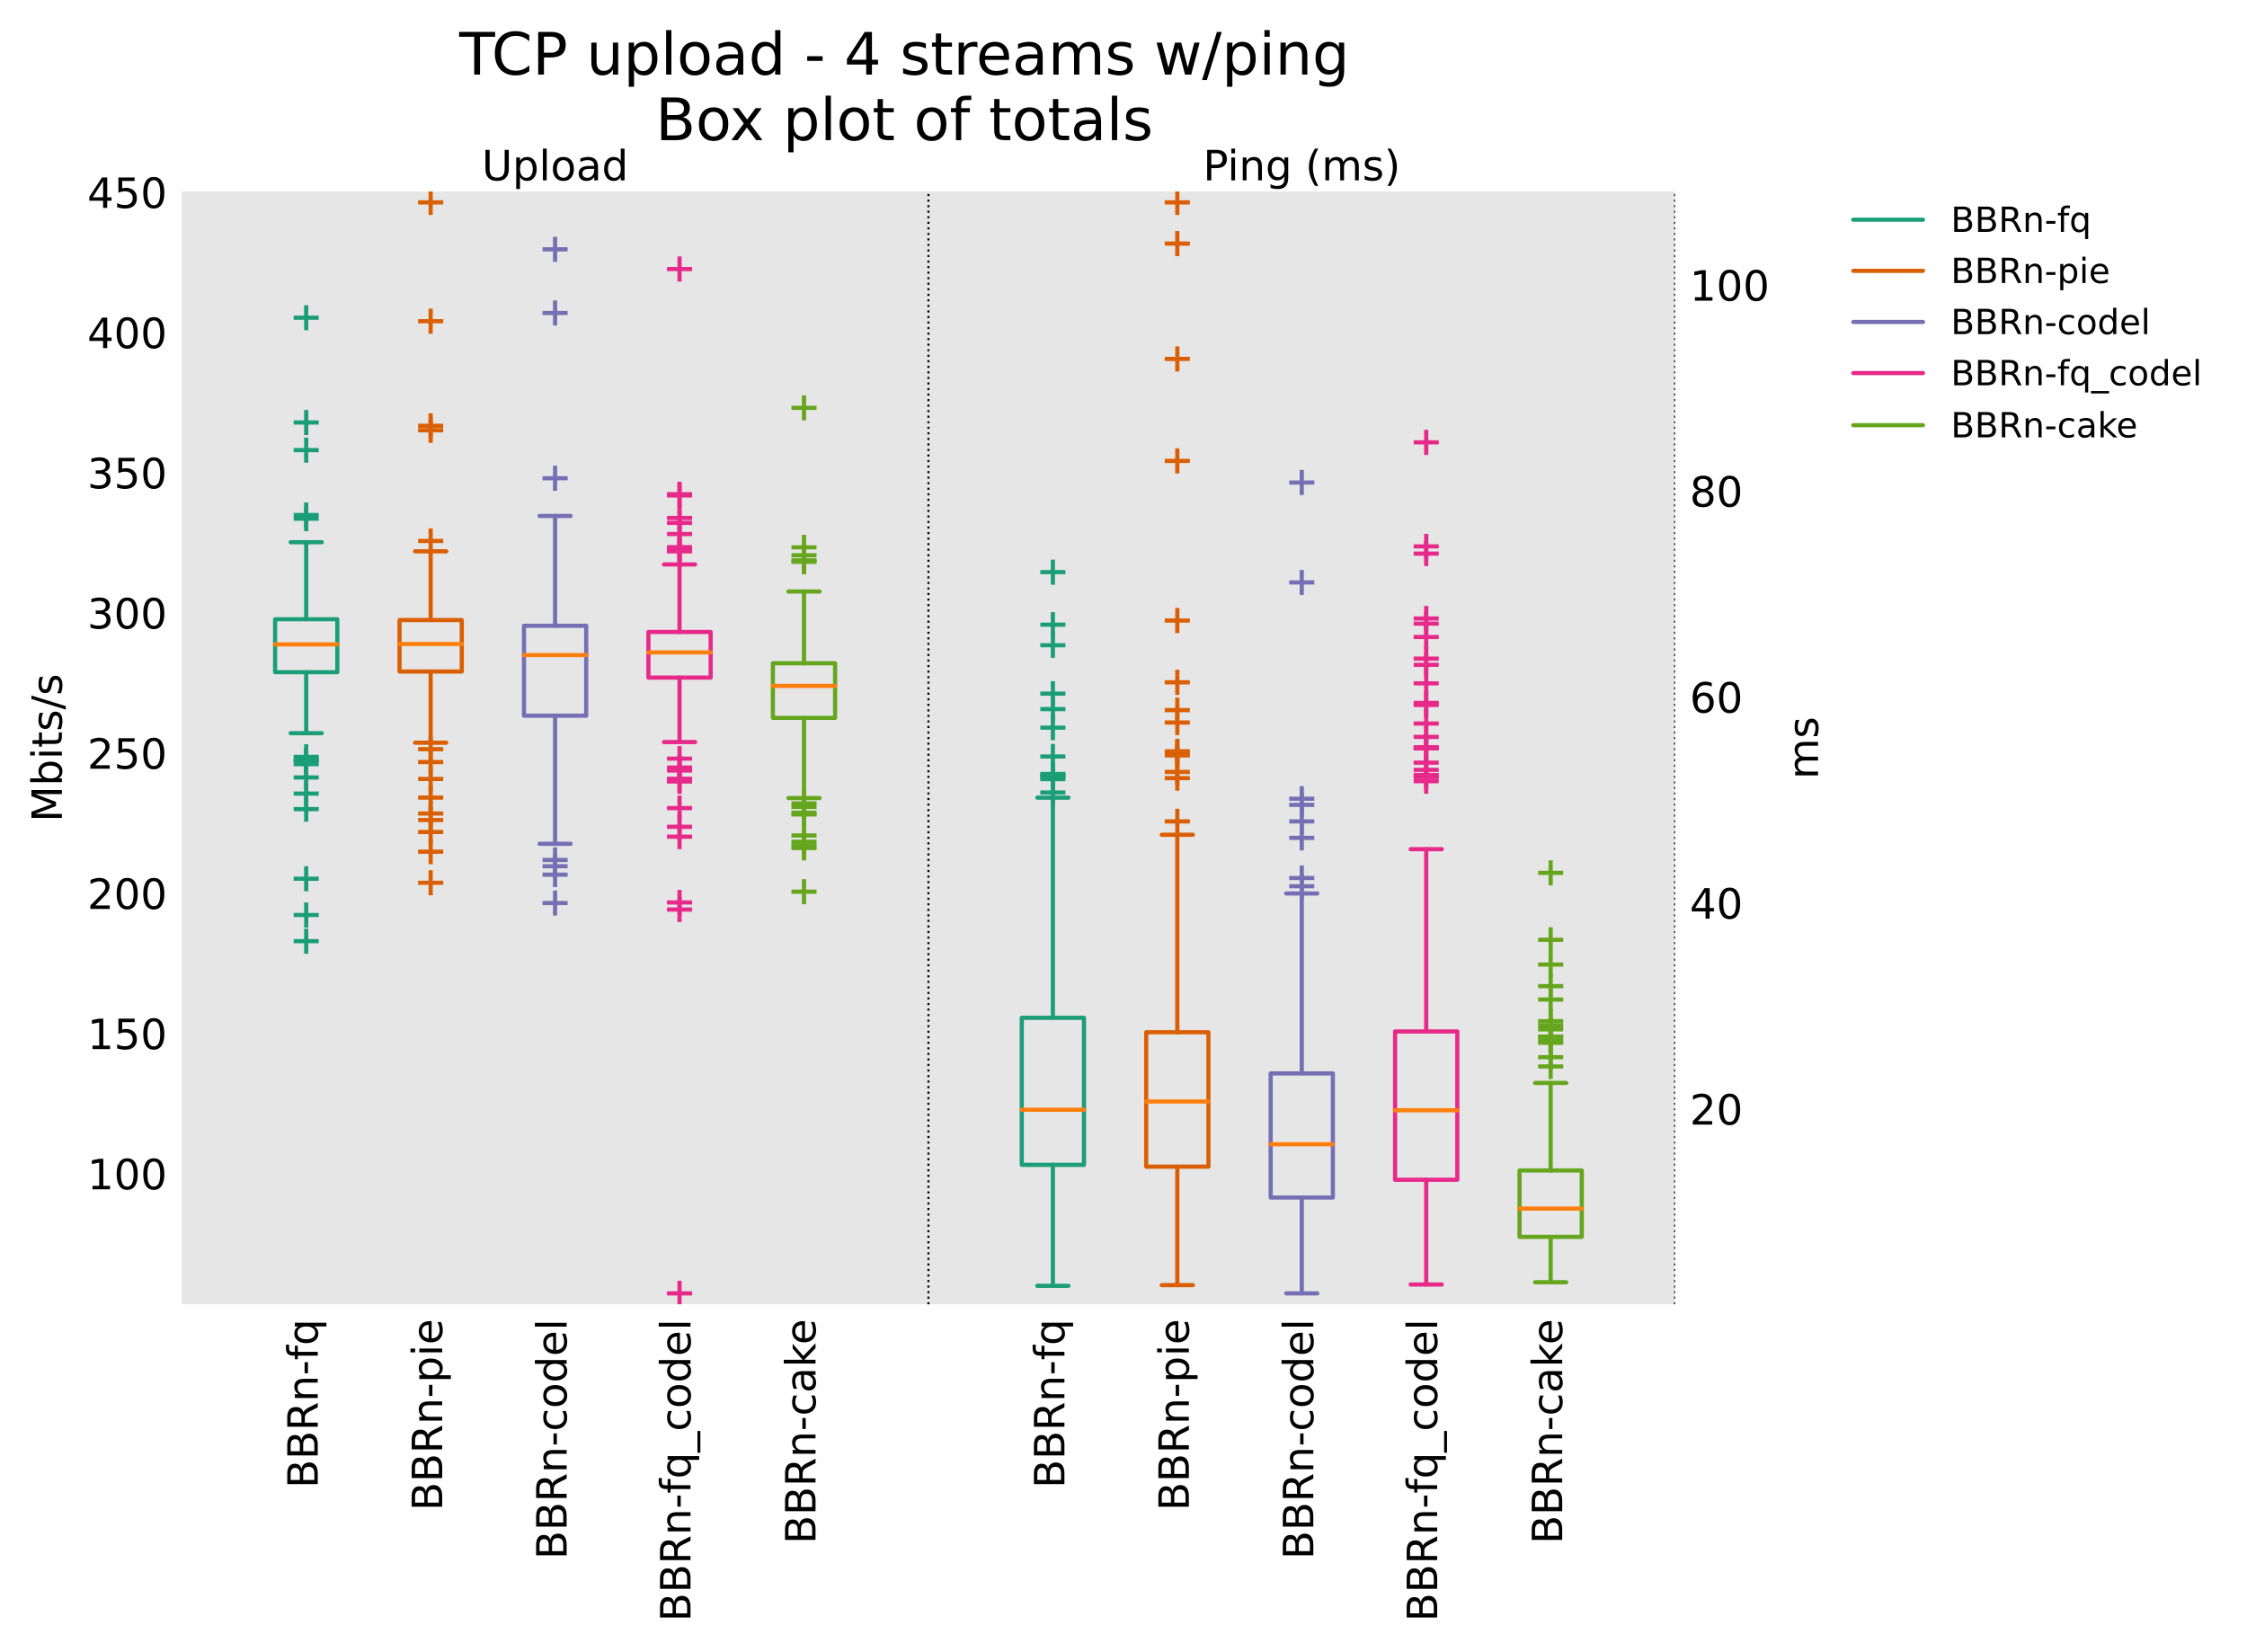 <?xml version="1.0" encoding="utf-8" standalone="no"?>
<!DOCTYPE svg PUBLIC "-//W3C//DTD SVG 1.1//EN"
  "http://www.w3.org/Graphics/SVG/1.1/DTD/svg11.dtd">
<!-- Created with matplotlib (https://matplotlib.org/) -->
<svg height="394.985pt" version="1.1" viewBox="0 0 537.35 394.985" width="537.35pt" xmlns="http://www.w3.org/2000/svg" xmlns:xlink="http://www.w3.org/1999/xlink">
 <defs>
  <style type="text/css">*{stroke-linecap:butt;stroke-linejoin:round;}</style>
 </defs>
 <g id="figure_1">
  <g id="patch_1">
   <path d="M 0 394.985 
L 537.35 394.985 
L 537.35 0 
L 0 0 
z
" style="fill:#ffffff;"/>
  </g>
  <g id="axes_1">
   <g id="patch_2">
    <path d="M 43.466 311.904 
L 400.586 311.904 
L 400.586 45.792 
L 43.466 45.792 
z
" style="fill:#e6e6e6;"/>
   </g>
   <g id="matplotlib.axis_1">
    <g id="xtick_1">
     <g id="line2d_1"/>
     <g id="text_1">
      <!-- BBRn-fq -->
      <g transform="translate(75.985 355.888)rotate(-90)scale(0.1 -0.1)">
       <defs>
        <path d="M 19.672 34.812 
L 19.672 8.109 
L 35.5 8.109 
Q 43.453 8.109 47.281 11.406 
Q 51.125 14.703 51.125 21.484 
Q 51.125 28.328 47.281 31.562 
Q 43.453 34.812 35.5 34.812 
z
M 19.672 64.797 
L 19.672 42.828 
L 34.281 42.828 
Q 41.5 42.828 45.031 45.531 
Q 48.578 48.25 48.578 53.812 
Q 48.578 59.328 45.031 62.062 
Q 41.5 64.797 34.281 64.797 
z
M 9.812 72.906 
L 35.016 72.906 
Q 46.297 72.906 52.391 68.219 
Q 58.5 63.531 58.5 54.891 
Q 58.5 48.188 55.375 44.234 
Q 52.25 40.281 46.188 39.312 
Q 53.469 37.75 57.5 32.781 
Q 61.531 27.828 61.531 20.406 
Q 61.531 10.641 54.891 5.312 
Q 48.25 0 35.984 0 
L 9.812 0 
z
" id="DejaVuSans-66"/>
        <path d="M 44.391 34.188 
Q 47.562 33.109 50.562 29.594 
Q 53.562 26.078 56.594 19.922 
L 66.609 0 
L 56 0 
L 46.688 18.703 
Q 43.062 26.031 39.672 28.422 
Q 36.281 30.812 30.422 30.812 
L 19.672 30.812 
L 19.672 0 
L 9.812 0 
L 9.812 72.906 
L 32.078 72.906 
Q 44.578 72.906 50.734 67.672 
Q 56.891 62.453 56.891 51.906 
Q 56.891 45.016 53.688 40.469 
Q 50.484 35.938 44.391 34.188 
z
M 19.672 64.797 
L 19.672 38.922 
L 32.078 38.922 
Q 39.203 38.922 42.844 42.219 
Q 46.484 45.516 46.484 51.906 
Q 46.484 58.297 42.844 61.547 
Q 39.203 64.797 32.078 64.797 
z
" id="DejaVuSans-82"/>
        <path d="M 54.891 33.016 
L 54.891 0 
L 45.906 0 
L 45.906 32.719 
Q 45.906 40.484 42.875 44.328 
Q 39.844 48.188 33.797 48.188 
Q 26.516 48.188 22.312 43.547 
Q 18.109 38.922 18.109 30.906 
L 18.109 0 
L 9.078 0 
L 9.078 54.688 
L 18.109 54.688 
L 18.109 46.188 
Q 21.344 51.125 25.703 53.562 
Q 30.078 56 35.797 56 
Q 45.219 56 50.047 50.172 
Q 54.891 44.344 54.891 33.016 
z
" id="DejaVuSans-110"/>
        <path d="M 4.891 31.391 
L 31.203 31.391 
L 31.203 23.391 
L 4.891 23.391 
z
" id="DejaVuSans-45"/>
        <path d="M 37.109 75.984 
L 37.109 68.5 
L 28.516 68.5 
Q 23.688 68.5 21.797 66.547 
Q 19.922 64.594 19.922 59.516 
L 19.922 54.688 
L 34.719 54.688 
L 34.719 47.703 
L 19.922 47.703 
L 19.922 0 
L 10.891 0 
L 10.891 47.703 
L 2.297 47.703 
L 2.297 54.688 
L 10.891 54.688 
L 10.891 58.5 
Q 10.891 67.625 15.141 71.797 
Q 19.391 75.984 28.609 75.984 
z
" id="DejaVuSans-102"/>
        <path d="M 14.797 27.297 
Q 14.797 17.391 18.875 11.75 
Q 22.953 6.109 30.078 6.109 
Q 37.203 6.109 41.297 11.75 
Q 45.406 17.391 45.406 27.297 
Q 45.406 37.203 41.297 42.844 
Q 37.203 48.484 30.078 48.484 
Q 22.953 48.484 18.875 42.844 
Q 14.797 37.203 14.797 27.297 
z
M 45.406 8.203 
Q 42.578 3.328 38.25 0.953 
Q 33.938 -1.422 27.875 -1.422 
Q 17.969 -1.422 11.734 6.484 
Q 5.516 14.406 5.516 27.297 
Q 5.516 40.188 11.734 48.094 
Q 17.969 56 27.875 56 
Q 33.938 56 38.25 53.625 
Q 42.578 51.266 45.406 46.391 
L 45.406 54.688 
L 54.391 54.688 
L 54.391 -20.797 
L 45.406 -20.797 
z
" id="DejaVuSans-113"/>
       </defs>
       <use xlink:href="#DejaVuSans-66"/>
       <use x="68.604" xlink:href="#DejaVuSans-66"/>
       <use x="137.207" xlink:href="#DejaVuSans-82"/>
       <use x="206.689" xlink:href="#DejaVuSans-110"/>
       <use x="270.068" xlink:href="#DejaVuSans-45"/>
       <use x="306.152" xlink:href="#DejaVuSans-102"/>
       <use x="341.357" xlink:href="#DejaVuSans-113"/>
      </g>
     </g>
    </g>
    <g id="xtick_2">
     <g id="line2d_2"/>
     <g id="text_2">
      <!-- BBRn-pie -->
      <g transform="translate(105.745 361.299)rotate(-90)scale(0.1 -0.1)">
       <defs>
        <path d="M 18.109 8.203 
L 18.109 -20.797 
L 9.078 -20.797 
L 9.078 54.688 
L 18.109 54.688 
L 18.109 46.391 
Q 20.953 51.266 25.266 53.625 
Q 29.594 56 35.594 56 
Q 45.562 56 51.781 48.094 
Q 58.016 40.188 58.016 27.297 
Q 58.016 14.406 51.781 6.484 
Q 45.562 -1.422 35.594 -1.422 
Q 29.594 -1.422 25.266 0.953 
Q 20.953 3.328 18.109 8.203 
z
M 48.688 27.297 
Q 48.688 37.203 44.609 42.844 
Q 40.531 48.484 33.406 48.484 
Q 26.266 48.484 22.188 42.844 
Q 18.109 37.203 18.109 27.297 
Q 18.109 17.391 22.188 11.75 
Q 26.266 6.109 33.406 6.109 
Q 40.531 6.109 44.609 11.75 
Q 48.688 17.391 48.688 27.297 
z
" id="DejaVuSans-112"/>
        <path d="M 9.422 54.688 
L 18.406 54.688 
L 18.406 0 
L 9.422 0 
z
M 9.422 75.984 
L 18.406 75.984 
L 18.406 64.594 
L 9.422 64.594 
z
" id="DejaVuSans-105"/>
        <path d="M 56.203 29.594 
L 56.203 25.203 
L 14.891 25.203 
Q 15.484 15.922 20.484 11.062 
Q 25.484 6.203 34.422 6.203 
Q 39.594 6.203 44.453 7.469 
Q 49.312 8.734 54.109 11.281 
L 54.109 2.781 
Q 49.266 0.734 44.188 -0.344 
Q 39.109 -1.422 33.891 -1.422 
Q 20.797 -1.422 13.156 6.188 
Q 5.516 13.812 5.516 26.812 
Q 5.516 40.234 12.766 48.109 
Q 20.016 56 32.328 56 
Q 43.359 56 49.781 48.891 
Q 56.203 41.797 56.203 29.594 
z
M 47.219 32.234 
Q 47.125 39.594 43.094 43.984 
Q 39.062 48.391 32.422 48.391 
Q 24.906 48.391 20.391 44.141 
Q 15.875 39.891 15.188 32.172 
z
" id="DejaVuSans-101"/>
       </defs>
       <use xlink:href="#DejaVuSans-66"/>
       <use x="68.604" xlink:href="#DejaVuSans-66"/>
       <use x="137.207" xlink:href="#DejaVuSans-82"/>
       <use x="206.689" xlink:href="#DejaVuSans-110"/>
       <use x="270.068" xlink:href="#DejaVuSans-45"/>
       <use x="306.152" xlink:href="#DejaVuSans-112"/>
       <use x="369.629" xlink:href="#DejaVuSans-105"/>
       <use x="397.412" xlink:href="#DejaVuSans-101"/>
      </g>
     </g>
    </g>
    <g id="xtick_3">
     <g id="line2d_3"/>
     <g id="text_3">
      <!-- BBRn-codel -->
      <g transform="translate(135.505 372.916)rotate(-90)scale(0.1 -0.1)">
       <defs>
        <path d="M 48.781 52.594 
L 48.781 44.188 
Q 44.969 46.297 41.141 47.344 
Q 37.312 48.391 33.406 48.391 
Q 24.656 48.391 19.812 42.844 
Q 14.984 37.312 14.984 27.297 
Q 14.984 17.281 19.812 11.734 
Q 24.656 6.203 33.406 6.203 
Q 37.312 6.203 41.141 7.25 
Q 44.969 8.297 48.781 10.406 
L 48.781 2.094 
Q 45.016 0.344 40.984 -0.531 
Q 36.969 -1.422 32.422 -1.422 
Q 20.062 -1.422 12.781 6.344 
Q 5.516 14.109 5.516 27.297 
Q 5.516 40.672 12.859 48.328 
Q 20.219 56 33.016 56 
Q 37.156 56 41.109 55.141 
Q 45.062 54.297 48.781 52.594 
z
" id="DejaVuSans-99"/>
        <path d="M 30.609 48.391 
Q 23.391 48.391 19.188 42.75 
Q 14.984 37.109 14.984 27.297 
Q 14.984 17.484 19.156 11.844 
Q 23.344 6.203 30.609 6.203 
Q 37.797 6.203 41.984 11.859 
Q 46.188 17.531 46.188 27.297 
Q 46.188 37.016 41.984 42.703 
Q 37.797 48.391 30.609 48.391 
z
M 30.609 56 
Q 42.328 56 49.016 48.375 
Q 55.719 40.766 55.719 27.297 
Q 55.719 13.875 49.016 6.219 
Q 42.328 -1.422 30.609 -1.422 
Q 18.844 -1.422 12.172 6.219 
Q 5.516 13.875 5.516 27.297 
Q 5.516 40.766 12.172 48.375 
Q 18.844 56 30.609 56 
z
" id="DejaVuSans-111"/>
        <path d="M 45.406 46.391 
L 45.406 75.984 
L 54.391 75.984 
L 54.391 0 
L 45.406 0 
L 45.406 8.203 
Q 42.578 3.328 38.25 0.953 
Q 33.938 -1.422 27.875 -1.422 
Q 17.969 -1.422 11.734 6.484 
Q 5.516 14.406 5.516 27.297 
Q 5.516 40.188 11.734 48.094 
Q 17.969 56 27.875 56 
Q 33.938 56 38.25 53.625 
Q 42.578 51.266 45.406 46.391 
z
M 14.797 27.297 
Q 14.797 17.391 18.875 11.75 
Q 22.953 6.109 30.078 6.109 
Q 37.203 6.109 41.297 11.75 
Q 45.406 17.391 45.406 27.297 
Q 45.406 37.203 41.297 42.844 
Q 37.203 48.484 30.078 48.484 
Q 22.953 48.484 18.875 42.844 
Q 14.797 37.203 14.797 27.297 
z
" id="DejaVuSans-100"/>
        <path d="M 9.422 75.984 
L 18.406 75.984 
L 18.406 0 
L 9.422 0 
z
" id="DejaVuSans-108"/>
       </defs>
       <use xlink:href="#DejaVuSans-66"/>
       <use x="68.604" xlink:href="#DejaVuSans-66"/>
       <use x="137.207" xlink:href="#DejaVuSans-82"/>
       <use x="206.689" xlink:href="#DejaVuSans-110"/>
       <use x="270.068" xlink:href="#DejaVuSans-45"/>
       <use x="306.152" xlink:href="#DejaVuSans-99"/>
       <use x="361.133" xlink:href="#DejaVuSans-111"/>
       <use x="422.314" xlink:href="#DejaVuSans-100"/>
       <use x="485.791" xlink:href="#DejaVuSans-101"/>
       <use x="547.314" xlink:href="#DejaVuSans-108"/>
      </g>
     </g>
    </g>
    <g id="xtick_4">
     <g id="line2d_4"/>
     <g id="text_4">
      <!-- BBRn-fq_codel -->
      <g transform="translate(165.126 387.785)rotate(-90)scale(0.1 -0.1)">
       <defs>
        <path d="M 50.984 -16.609 
L 50.984 -23.578 
L -0.984 -23.578 
L -0.984 -16.609 
z
" id="DejaVuSans-95"/>
       </defs>
       <use xlink:href="#DejaVuSans-66"/>
       <use x="68.604" xlink:href="#DejaVuSans-66"/>
       <use x="137.207" xlink:href="#DejaVuSans-82"/>
       <use x="206.689" xlink:href="#DejaVuSans-110"/>
       <use x="270.068" xlink:href="#DejaVuSans-45"/>
       <use x="306.152" xlink:href="#DejaVuSans-102"/>
       <use x="341.357" xlink:href="#DejaVuSans-113"/>
       <use x="404.834" xlink:href="#DejaVuSans-95"/>
       <use x="454.834" xlink:href="#DejaVuSans-99"/>
       <use x="509.814" xlink:href="#DejaVuSans-111"/>
       <use x="570.996" xlink:href="#DejaVuSans-100"/>
       <use x="634.473" xlink:href="#DejaVuSans-101"/>
       <use x="695.996" xlink:href="#DejaVuSans-108"/>
      </g>
     </g>
    </g>
    <g id="xtick_5">
     <g id="line2d_5"/>
     <g id="text_5">
      <!-- BBRn-cake -->
      <g transform="translate(195.025 369.227)rotate(-90)scale(0.1 -0.1)">
       <defs>
        <path d="M 34.281 27.484 
Q 23.391 27.484 19.188 25 
Q 14.984 22.516 14.984 16.5 
Q 14.984 11.719 18.141 8.906 
Q 21.297 6.109 26.703 6.109 
Q 34.188 6.109 38.703 11.406 
Q 43.219 16.703 43.219 25.484 
L 43.219 27.484 
z
M 52.203 31.203 
L 52.203 0 
L 43.219 0 
L 43.219 8.297 
Q 40.141 3.328 35.547 0.953 
Q 30.953 -1.422 24.312 -1.422 
Q 15.922 -1.422 10.953 3.297 
Q 6 8.016 6 15.922 
Q 6 25.141 12.172 29.828 
Q 18.359 34.516 30.609 34.516 
L 43.219 34.516 
L 43.219 35.406 
Q 43.219 41.609 39.141 45 
Q 35.062 48.391 27.688 48.391 
Q 23 48.391 18.547 47.266 
Q 14.109 46.141 10.016 43.891 
L 10.016 52.203 
Q 14.938 54.109 19.578 55.047 
Q 24.219 56 28.609 56 
Q 40.484 56 46.344 49.844 
Q 52.203 43.703 52.203 31.203 
z
" id="DejaVuSans-97"/>
        <path d="M 9.078 75.984 
L 18.109 75.984 
L 18.109 31.109 
L 44.922 54.688 
L 56.391 54.688 
L 27.391 29.109 
L 57.625 0 
L 45.906 0 
L 18.109 26.703 
L 18.109 0 
L 9.078 0 
z
" id="DejaVuSans-107"/>
       </defs>
       <use xlink:href="#DejaVuSans-66"/>
       <use x="68.604" xlink:href="#DejaVuSans-66"/>
       <use x="137.207" xlink:href="#DejaVuSans-82"/>
       <use x="206.689" xlink:href="#DejaVuSans-110"/>
       <use x="270.068" xlink:href="#DejaVuSans-45"/>
       <use x="306.152" xlink:href="#DejaVuSans-99"/>
       <use x="361.133" xlink:href="#DejaVuSans-97"/>
       <use x="422.412" xlink:href="#DejaVuSans-107"/>
       <use x="476.697" xlink:href="#DejaVuSans-101"/>
      </g>
     </g>
    </g>
    <g id="xtick_6">
     <g id="line2d_6"/>
     <g id="text_6">
      <!-- BBRn-fq -->
      <g transform="translate(254.545 355.888)rotate(-90)scale(0.1 -0.1)">
       <use xlink:href="#DejaVuSans-66"/>
       <use x="68.604" xlink:href="#DejaVuSans-66"/>
       <use x="137.207" xlink:href="#DejaVuSans-82"/>
       <use x="206.689" xlink:href="#DejaVuSans-110"/>
       <use x="270.068" xlink:href="#DejaVuSans-45"/>
       <use x="306.152" xlink:href="#DejaVuSans-102"/>
       <use x="341.357" xlink:href="#DejaVuSans-113"/>
      </g>
     </g>
    </g>
    <g id="xtick_7">
     <g id="line2d_7"/>
     <g id="text_7">
      <!-- BBRn-pie -->
      <g transform="translate(284.305 361.299)rotate(-90)scale(0.1 -0.1)">
       <use xlink:href="#DejaVuSans-66"/>
       <use x="68.604" xlink:href="#DejaVuSans-66"/>
       <use x="137.207" xlink:href="#DejaVuSans-82"/>
       <use x="206.689" xlink:href="#DejaVuSans-110"/>
       <use x="270.068" xlink:href="#DejaVuSans-45"/>
       <use x="306.152" xlink:href="#DejaVuSans-112"/>
       <use x="369.629" xlink:href="#DejaVuSans-105"/>
       <use x="397.412" xlink:href="#DejaVuSans-101"/>
      </g>
     </g>
    </g>
    <g id="xtick_8">
     <g id="line2d_8"/>
     <g id="text_8">
      <!-- BBRn-codel -->
      <g transform="translate(314.065 372.916)rotate(-90)scale(0.1 -0.1)">
       <use xlink:href="#DejaVuSans-66"/>
       <use x="68.604" xlink:href="#DejaVuSans-66"/>
       <use x="137.207" xlink:href="#DejaVuSans-82"/>
       <use x="206.689" xlink:href="#DejaVuSans-110"/>
       <use x="270.068" xlink:href="#DejaVuSans-45"/>
       <use x="306.152" xlink:href="#DejaVuSans-99"/>
       <use x="361.133" xlink:href="#DejaVuSans-111"/>
       <use x="422.314" xlink:href="#DejaVuSans-100"/>
       <use x="485.791" xlink:href="#DejaVuSans-101"/>
       <use x="547.314" xlink:href="#DejaVuSans-108"/>
      </g>
     </g>
    </g>
    <g id="xtick_9">
     <g id="line2d_9"/>
     <g id="text_9">
      <!-- BBRn-fq_codel -->
      <g transform="translate(343.686 387.785)rotate(-90)scale(0.1 -0.1)">
       <use xlink:href="#DejaVuSans-66"/>
       <use x="68.604" xlink:href="#DejaVuSans-66"/>
       <use x="137.207" xlink:href="#DejaVuSans-82"/>
       <use x="206.689" xlink:href="#DejaVuSans-110"/>
       <use x="270.068" xlink:href="#DejaVuSans-45"/>
       <use x="306.152" xlink:href="#DejaVuSans-102"/>
       <use x="341.357" xlink:href="#DejaVuSans-113"/>
       <use x="404.834" xlink:href="#DejaVuSans-95"/>
       <use x="454.834" xlink:href="#DejaVuSans-99"/>
       <use x="509.814" xlink:href="#DejaVuSans-111"/>
       <use x="570.996" xlink:href="#DejaVuSans-100"/>
       <use x="634.473" xlink:href="#DejaVuSans-101"/>
       <use x="695.996" xlink:href="#DejaVuSans-108"/>
      </g>
     </g>
    </g>
    <g id="xtick_10">
     <g id="line2d_10"/>
     <g id="text_10">
      <!-- BBRn-cake -->
      <g transform="translate(373.585 369.227)rotate(-90)scale(0.1 -0.1)">
       <use xlink:href="#DejaVuSans-66"/>
       <use x="68.604" xlink:href="#DejaVuSans-66"/>
       <use x="137.207" xlink:href="#DejaVuSans-82"/>
       <use x="206.689" xlink:href="#DejaVuSans-110"/>
       <use x="270.068" xlink:href="#DejaVuSans-45"/>
       <use x="306.152" xlink:href="#DejaVuSans-99"/>
       <use x="361.133" xlink:href="#DejaVuSans-97"/>
       <use x="422.412" xlink:href="#DejaVuSans-107"/>
       <use x="476.697" xlink:href="#DejaVuSans-101"/>
      </g>
     </g>
    </g>
   </g>
   <g id="matplotlib.axis_2">
    <g id="ytick_1">
     <g id="line2d_11"/>
     <g id="text_11">
      <!-- 100 -->
      <g transform="translate(20.878 284.409)scale(0.1 -0.1)">
       <defs>
        <path d="M 12.406 8.297 
L 28.516 8.297 
L 28.516 63.922 
L 10.984 60.406 
L 10.984 69.391 
L 28.422 72.906 
L 38.281 72.906 
L 38.281 8.297 
L 54.391 8.297 
L 54.391 0 
L 12.406 0 
z
" id="DejaVuSans-49"/>
        <path d="M 31.781 66.406 
Q 24.172 66.406 20.328 58.906 
Q 16.5 51.422 16.5 36.375 
Q 16.5 21.391 20.328 13.891 
Q 24.172 6.391 31.781 6.391 
Q 39.453 6.391 43.281 13.891 
Q 47.125 21.391 47.125 36.375 
Q 47.125 51.422 43.281 58.906 
Q 39.453 66.406 31.781 66.406 
z
M 31.781 74.219 
Q 44.047 74.219 50.516 64.516 
Q 56.984 54.828 56.984 36.375 
Q 56.984 17.969 50.516 8.266 
Q 44.047 -1.422 31.781 -1.422 
Q 19.531 -1.422 13.062 8.266 
Q 6.594 17.969 6.594 36.375 
Q 6.594 54.828 13.062 64.516 
Q 19.531 74.219 31.781 74.219 
z
" id="DejaVuSans-48"/>
       </defs>
       <use xlink:href="#DejaVuSans-49"/>
       <use x="63.623" xlink:href="#DejaVuSans-48"/>
       <use x="127.246" xlink:href="#DejaVuSans-48"/>
      </g>
     </g>
    </g>
    <g id="ytick_2">
     <g id="line2d_12"/>
     <g id="text_12">
      <!-- 150 -->
      <g transform="translate(20.878 250.883)scale(0.1 -0.1)">
       <defs>
        <path d="M 10.797 72.906 
L 49.516 72.906 
L 49.516 64.594 
L 19.828 64.594 
L 19.828 46.734 
Q 21.969 47.469 24.109 47.828 
Q 26.266 48.188 28.422 48.188 
Q 40.625 48.188 47.75 41.5 
Q 54.891 34.812 54.891 23.391 
Q 54.891 11.625 47.562 5.094 
Q 40.234 -1.422 26.906 -1.422 
Q 22.312 -1.422 17.547 -0.641 
Q 12.797 0.141 7.719 1.703 
L 7.719 11.625 
Q 12.109 9.234 16.797 8.062 
Q 21.484 6.891 26.703 6.891 
Q 35.156 6.891 40.078 11.328 
Q 45.016 15.766 45.016 23.391 
Q 45.016 31 40.078 35.438 
Q 35.156 39.891 26.703 39.891 
Q 22.75 39.891 18.812 39.016 
Q 14.891 38.141 10.797 36.281 
z
" id="DejaVuSans-53"/>
       </defs>
       <use xlink:href="#DejaVuSans-49"/>
       <use x="63.623" xlink:href="#DejaVuSans-53"/>
       <use x="127.246" xlink:href="#DejaVuSans-48"/>
      </g>
     </g>
    </g>
    <g id="ytick_3">
     <g id="line2d_13"/>
     <g id="text_13">
      <!-- 200 -->
      <g transform="translate(20.878 217.358)scale(0.1 -0.1)">
       <defs>
        <path d="M 19.188 8.297 
L 53.609 8.297 
L 53.609 0 
L 7.328 0 
L 7.328 8.297 
Q 12.938 14.109 22.625 23.891 
Q 32.328 33.688 34.812 36.531 
Q 39.547 41.844 41.422 45.531 
Q 43.312 49.219 43.312 52.781 
Q 43.312 58.594 39.234 62.25 
Q 35.156 65.922 28.609 65.922 
Q 23.969 65.922 18.812 64.312 
Q 13.672 62.703 7.812 59.422 
L 7.812 69.391 
Q 13.766 71.781 18.938 73 
Q 24.125 74.219 28.422 74.219 
Q 39.75 74.219 46.484 68.547 
Q 53.219 62.891 53.219 53.422 
Q 53.219 48.922 51.531 44.891 
Q 49.859 40.875 45.406 35.406 
Q 44.188 33.984 37.641 27.219 
Q 31.109 20.453 19.188 8.297 
z
" id="DejaVuSans-50"/>
       </defs>
       <use xlink:href="#DejaVuSans-50"/>
       <use x="63.623" xlink:href="#DejaVuSans-48"/>
       <use x="127.246" xlink:href="#DejaVuSans-48"/>
      </g>
     </g>
    </g>
    <g id="ytick_4">
     <g id="line2d_14"/>
     <g id="text_14">
      <!-- 250 -->
      <g transform="translate(20.878 183.832)scale(0.1 -0.1)">
       <use xlink:href="#DejaVuSans-50"/>
       <use x="63.623" xlink:href="#DejaVuSans-53"/>
       <use x="127.246" xlink:href="#DejaVuSans-48"/>
      </g>
     </g>
    </g>
    <g id="ytick_5">
     <g id="line2d_15"/>
     <g id="text_15">
      <!-- 300 -->
      <g transform="translate(20.878 150.306)scale(0.1 -0.1)">
       <defs>
        <path d="M 40.578 39.312 
Q 47.656 37.797 51.625 33 
Q 55.609 28.219 55.609 21.188 
Q 55.609 10.406 48.188 4.484 
Q 40.766 -1.422 27.094 -1.422 
Q 22.516 -1.422 17.656 -0.516 
Q 12.797 0.391 7.625 2.203 
L 7.625 11.719 
Q 11.719 9.328 16.594 8.109 
Q 21.484 6.891 26.812 6.891 
Q 36.078 6.891 40.938 10.547 
Q 45.797 14.203 45.797 21.188 
Q 45.797 27.641 41.281 31.266 
Q 36.766 34.906 28.719 34.906 
L 20.219 34.906 
L 20.219 43.016 
L 29.109 43.016 
Q 36.375 43.016 40.234 45.922 
Q 44.094 48.828 44.094 54.297 
Q 44.094 59.906 40.109 62.906 
Q 36.141 65.922 28.719 65.922 
Q 24.656 65.922 20.016 65.031 
Q 15.375 64.156 9.812 62.312 
L 9.812 71.094 
Q 15.438 72.656 20.344 73.438 
Q 25.25 74.219 29.594 74.219 
Q 40.828 74.219 47.359 69.109 
Q 53.906 64.016 53.906 55.328 
Q 53.906 49.266 50.438 45.094 
Q 46.969 40.922 40.578 39.312 
z
" id="DejaVuSans-51"/>
       </defs>
       <use xlink:href="#DejaVuSans-51"/>
       <use x="63.623" xlink:href="#DejaVuSans-48"/>
       <use x="127.246" xlink:href="#DejaVuSans-48"/>
      </g>
     </g>
    </g>
    <g id="ytick_6">
     <g id="line2d_16"/>
     <g id="text_16">
      <!-- 350 -->
      <g transform="translate(20.878 116.78)scale(0.1 -0.1)">
       <use xlink:href="#DejaVuSans-51"/>
       <use x="63.623" xlink:href="#DejaVuSans-53"/>
       <use x="127.246" xlink:href="#DejaVuSans-48"/>
      </g>
     </g>
    </g>
    <g id="ytick_7">
     <g id="line2d_17"/>
     <g id="text_17">
      <!-- 400 -->
      <g transform="translate(20.878 83.254)scale(0.1 -0.1)">
       <defs>
        <path d="M 37.797 64.312 
L 12.891 25.391 
L 37.797 25.391 
z
M 35.203 72.906 
L 47.609 72.906 
L 47.609 25.391 
L 58.016 25.391 
L 58.016 17.188 
L 47.609 17.188 
L 47.609 0 
L 37.797 0 
L 37.797 17.188 
L 4.891 17.188 
L 4.891 26.703 
z
" id="DejaVuSans-52"/>
       </defs>
       <use xlink:href="#DejaVuSans-52"/>
       <use x="63.623" xlink:href="#DejaVuSans-48"/>
       <use x="127.246" xlink:href="#DejaVuSans-48"/>
      </g>
     </g>
    </g>
    <g id="ytick_8">
     <g id="line2d_18"/>
     <g id="text_18">
      <!-- 450 -->
      <g transform="translate(20.878 49.728)scale(0.1 -0.1)">
       <use xlink:href="#DejaVuSans-52"/>
       <use x="63.623" xlink:href="#DejaVuSans-53"/>
       <use x="127.246" xlink:href="#DejaVuSans-48"/>
      </g>
     </g>
    </g>
    <g id="ytick_9">
     <g id="line2d_19"/>
    </g>
    <g id="ytick_10">
     <g id="line2d_20"/>
    </g>
    <g id="ytick_11">
     <g id="line2d_21"/>
    </g>
    <g id="ytick_12">
     <g id="line2d_22"/>
    </g>
    <g id="ytick_13">
     <g id="line2d_23"/>
    </g>
    <g id="ytick_14">
     <g id="line2d_24"/>
    </g>
    <g id="ytick_15">
     <g id="line2d_25"/>
    </g>
    <g id="ytick_16">
     <g id="line2d_26"/>
    </g>
    <g id="ytick_17">
     <g id="line2d_27"/>
    </g>
    <g id="ytick_18">
     <g id="line2d_28"/>
    </g>
    <g id="ytick_19">
     <g id="line2d_29"/>
    </g>
    <g id="ytick_20">
     <g id="line2d_30"/>
    </g>
    <g id="ytick_21">
     <g id="line2d_31"/>
    </g>
    <g id="ytick_22">
     <g id="line2d_32"/>
    </g>
    <g id="ytick_23">
     <g id="line2d_33"/>
    </g>
    <g id="ytick_24">
     <g id="line2d_34"/>
    </g>
    <g id="ytick_25">
     <g id="line2d_35"/>
    </g>
    <g id="ytick_26">
     <g id="line2d_36"/>
    </g>
    <g id="ytick_27">
     <g id="line2d_37"/>
    </g>
    <g id="ytick_28">
     <g id="line2d_38"/>
    </g>
    <g id="ytick_29">
     <g id="line2d_39"/>
    </g>
    <g id="ytick_30">
     <g id="line2d_40"/>
    </g>
    <g id="ytick_31">
     <g id="line2d_41"/>
    </g>
    <g id="ytick_32">
     <g id="line2d_42"/>
    </g>
    <g id="ytick_33">
     <g id="line2d_43"/>
    </g>
    <g id="ytick_34">
     <g id="line2d_44"/>
    </g>
    <g id="ytick_35">
     <g id="line2d_45"/>
    </g>
    <g id="ytick_36">
     <g id="line2d_46"/>
    </g>
    <g id="ytick_37">
     <g id="line2d_47"/>
    </g>
    <g id="ytick_38">
     <g id="line2d_48"/>
    </g>
    <g id="ytick_39">
     <g id="line2d_49"/>
    </g>
    <g id="ytick_40">
     <g id="line2d_50"/>
    </g>
    <g id="text_19">
     <!-- Mbits/s -->
     <g transform="translate(14.798 196.579)rotate(-90)scale(0.1 -0.1)">
      <defs>
       <path d="M 9.812 72.906 
L 24.516 72.906 
L 43.109 23.297 
L 61.812 72.906 
L 76.516 72.906 
L 76.516 0 
L 66.891 0 
L 66.891 64.016 
L 48.094 14.016 
L 38.188 14.016 
L 19.391 64.016 
L 19.391 0 
L 9.812 0 
z
" id="DejaVuSans-77"/>
       <path d="M 48.688 27.297 
Q 48.688 37.203 44.609 42.844 
Q 40.531 48.484 33.406 48.484 
Q 26.266 48.484 22.188 42.844 
Q 18.109 37.203 18.109 27.297 
Q 18.109 17.391 22.188 11.75 
Q 26.266 6.109 33.406 6.109 
Q 40.531 6.109 44.609 11.75 
Q 48.688 17.391 48.688 27.297 
z
M 18.109 46.391 
Q 20.953 51.266 25.266 53.625 
Q 29.594 56 35.594 56 
Q 45.562 56 51.781 48.094 
Q 58.016 40.188 58.016 27.297 
Q 58.016 14.406 51.781 6.484 
Q 45.562 -1.422 35.594 -1.422 
Q 29.594 -1.422 25.266 0.953 
Q 20.953 3.328 18.109 8.203 
L 18.109 0 
L 9.078 0 
L 9.078 75.984 
L 18.109 75.984 
z
" id="DejaVuSans-98"/>
       <path d="M 18.312 70.219 
L 18.312 54.688 
L 36.812 54.688 
L 36.812 47.703 
L 18.312 47.703 
L 18.312 18.016 
Q 18.312 11.328 20.141 9.422 
Q 21.969 7.516 27.594 7.516 
L 36.812 7.516 
L 36.812 0 
L 27.594 0 
Q 17.188 0 13.234 3.875 
Q 9.281 7.766 9.281 18.016 
L 9.281 47.703 
L 2.688 47.703 
L 2.688 54.688 
L 9.281 54.688 
L 9.281 70.219 
z
" id="DejaVuSans-116"/>
       <path d="M 44.281 53.078 
L 44.281 44.578 
Q 40.484 46.531 36.375 47.5 
Q 32.281 48.484 27.875 48.484 
Q 21.188 48.484 17.844 46.438 
Q 14.5 44.391 14.5 40.281 
Q 14.5 37.156 16.891 35.375 
Q 19.281 33.594 26.516 31.984 
L 29.594 31.297 
Q 39.156 29.25 43.188 25.516 
Q 47.219 21.781 47.219 15.094 
Q 47.219 7.469 41.188 3.016 
Q 35.156 -1.422 24.609 -1.422 
Q 20.219 -1.422 15.453 -0.562 
Q 10.688 0.297 5.422 2 
L 5.422 11.281 
Q 10.406 8.688 15.234 7.391 
Q 20.062 6.109 24.812 6.109 
Q 31.156 6.109 34.562 8.281 
Q 37.984 10.453 37.984 14.406 
Q 37.984 18.062 35.516 20.016 
Q 33.062 21.969 24.703 23.781 
L 21.578 24.516 
Q 13.234 26.266 9.516 29.906 
Q 5.812 33.547 5.812 39.891 
Q 5.812 47.609 11.281 51.797 
Q 16.75 56 26.812 56 
Q 31.781 56 36.172 55.266 
Q 40.578 54.547 44.281 53.078 
z
" id="DejaVuSans-115"/>
       <path d="M 25.391 72.906 
L 33.688 72.906 
L 8.297 -9.281 
L 0 -9.281 
z
" id="DejaVuSans-47"/>
      </defs>
      <use xlink:href="#DejaVuSans-77"/>
      <use x="86.279" xlink:href="#DejaVuSans-98"/>
      <use x="149.756" xlink:href="#DejaVuSans-105"/>
      <use x="177.539" xlink:href="#DejaVuSans-116"/>
      <use x="216.748" xlink:href="#DejaVuSans-115"/>
      <use x="268.848" xlink:href="#DejaVuSans-47"/>
      <use x="302.539" xlink:href="#DejaVuSans-115"/>
     </g>
    </g>
   </g>
   <g id="line2d_51">
    <path clip-path="url(#p57f7672092)" d="M 65.786 160.753 
L 80.666 160.753 
L 80.666 148.087 
L 65.786 148.087 
L 65.786 160.753 
" style="fill:none;stroke:#1b9e77;stroke-linecap:round;"/>
   </g>
   <g id="line2d_52">
    <path clip-path="url(#p57f7672092)" d="M 73.226 160.753 
L 73.226 175.341 
" style="fill:none;stroke:#1b9e77;stroke-linecap:round;"/>
   </g>
   <g id="line2d_53">
    <path clip-path="url(#p57f7672092)" d="M 73.226 148.087 
L 73.226 129.668 
" style="fill:none;stroke:#1b9e77;stroke-linecap:round;"/>
   </g>
   <g id="line2d_54">
    <path clip-path="url(#p57f7672092)" d="M 69.506 175.341 
L 76.946 175.341 
" style="fill:none;stroke:#1b9e77;stroke-linecap:round;"/>
   </g>
   <g id="line2d_55">
    <path clip-path="url(#p57f7672092)" d="M 69.506 129.668 
L 76.946 129.668 
" style="fill:none;stroke:#1b9e77;stroke-linecap:round;"/>
   </g>
   <g id="line2d_56">
    <defs>
     <path d="M -3 0 
L 3 0 
M 0 3 
L 0 -3 
" id="m068b9cc494" style="stroke:#1b9e77;"/>
    </defs>
    <g clip-path="url(#p57f7672092)">
     <use style="fill:#0000ff;stroke:#1b9e77;" x="73.226" xlink:href="#m068b9cc494" y="185.926"/>
     <use style="fill:#0000ff;stroke:#1b9e77;" x="73.226" xlink:href="#m068b9cc494" y="181.926"/>
     <use style="fill:#0000ff;stroke:#1b9e77;" x="73.226" xlink:href="#m068b9cc494" y="181.732"/>
     <use style="fill:#0000ff;stroke:#1b9e77;" x="73.226" xlink:href="#m068b9cc494" y="193.492"/>
     <use style="fill:#0000ff;stroke:#1b9e77;" x="73.226" xlink:href="#m068b9cc494" y="182.744"/>
     <use style="fill:#0000ff;stroke:#1b9e77;" x="73.226" xlink:href="#m068b9cc494" y="180.987"/>
     <use style="fill:#0000ff;stroke:#1b9e77;" x="73.226" xlink:href="#m068b9cc494" y="189.779"/>
     <use style="fill:#0000ff;stroke:#1b9e77;" x="73.226" xlink:href="#m068b9cc494" y="218.816"/>
     <use style="fill:#0000ff;stroke:#1b9e77;" x="73.226" xlink:href="#m068b9cc494" y="225.071"/>
     <use style="fill:#0000ff;stroke:#1b9e77;" x="73.226" xlink:href="#m068b9cc494" y="210.138"/>
     <use style="fill:#0000ff;stroke:#1b9e77;" x="73.226" xlink:href="#m068b9cc494" y="75.979"/>
     <use style="fill:#0000ff;stroke:#1b9e77;" x="73.226" xlink:href="#m068b9cc494" y="107.644"/>
     <use style="fill:#0000ff;stroke:#1b9e77;" x="73.226" xlink:href="#m068b9cc494" y="123.153"/>
     <use style="fill:#0000ff;stroke:#1b9e77;" x="73.226" xlink:href="#m068b9cc494" y="124.038"/>
     <use style="fill:#0000ff;stroke:#1b9e77;" x="73.226" xlink:href="#m068b9cc494" y="101.039"/>
    </g>
   </g>
   <g id="line2d_57">
    <path clip-path="url(#p57f7672092)" d="M 95.546 160.585 
L 110.426 160.585 
L 110.426 148.281 
L 95.546 148.281 
L 95.546 160.585 
" style="fill:none;stroke:#d95f02;stroke-linecap:round;"/>
   </g>
   <g id="line2d_58">
    <path clip-path="url(#p57f7672092)" d="M 102.986 160.585 
L 102.986 177.61 
" style="fill:none;stroke:#d95f02;stroke-linecap:round;"/>
   </g>
   <g id="line2d_59">
    <path clip-path="url(#p57f7672092)" d="M 102.986 148.281 
L 102.986 131.841 
" style="fill:none;stroke:#d95f02;stroke-linecap:round;"/>
   </g>
   <g id="line2d_60">
    <path clip-path="url(#p57f7672092)" d="M 99.266 177.61 
L 106.706 177.61 
" style="fill:none;stroke:#d95f02;stroke-linecap:round;"/>
   </g>
   <g id="line2d_61">
    <path clip-path="url(#p57f7672092)" d="M 99.266 131.841 
L 106.706 131.841 
" style="fill:none;stroke:#d95f02;stroke-linecap:round;"/>
   </g>
   <g id="line2d_62">
    <defs>
     <path d="M -3 0 
L 3 0 
M 0 3 
L 0 -3 
" id="m829320ceb7" style="stroke:#d95f02;"/>
    </defs>
    <g clip-path="url(#p57f7672092)">
     <use style="fill:#0000ff;stroke:#d95f02;" x="102.986" xlink:href="#m829320ceb7" y="190.735"/>
     <use style="fill:#0000ff;stroke:#d95f02;" x="102.986" xlink:href="#m829320ceb7" y="203.675"/>
     <use style="fill:#0000ff;stroke:#d95f02;" x="102.986" xlink:href="#m829320ceb7" y="211.107"/>
     <use style="fill:#0000ff;stroke:#d95f02;" x="102.986" xlink:href="#m829320ceb7" y="198.965"/>
     <use style="fill:#0000ff;stroke:#d95f02;" x="102.986" xlink:href="#m829320ceb7" y="182.239"/>
     <use style="fill:#0000ff;stroke:#d95f02;" x="102.986" xlink:href="#m829320ceb7" y="179.156"/>
     <use style="fill:#0000ff;stroke:#d95f02;" x="102.986" xlink:href="#m829320ceb7" y="186.276"/>
     <use style="fill:#0000ff;stroke:#d95f02;" x="102.986" xlink:href="#m829320ceb7" y="194.542"/>
     <use style="fill:#0000ff;stroke:#d95f02;" x="102.986" xlink:href="#m829320ceb7" y="196.104"/>
     <use style="fill:#0000ff;stroke:#d95f02;" x="102.986" xlink:href="#m829320ceb7" y="76.813"/>
     <use style="fill:#0000ff;stroke:#d95f02;" x="102.986" xlink:href="#m829320ceb7" y="48.401"/>
     <use style="fill:#0000ff;stroke:#d95f02;" x="102.986" xlink:href="#m829320ceb7" y="102.904"/>
     <use style="fill:#0000ff;stroke:#d95f02;" x="102.986" xlink:href="#m829320ceb7" y="129.365"/>
     <use style="fill:#0000ff;stroke:#d95f02;" x="102.986" xlink:href="#m829320ceb7" y="101.826"/>
    </g>
   </g>
   <g id="line2d_63">
    <path clip-path="url(#p57f7672092)" d="M 125.306 171.153 
L 140.186 171.153 
L 140.186 149.636 
L 125.306 149.636 
L 125.306 171.153 
" style="fill:none;stroke:#7570b3;stroke-linecap:round;"/>
   </g>
   <g id="line2d_64">
    <path clip-path="url(#p57f7672092)" d="M 132.746 171.153 
L 132.746 201.79 
" style="fill:none;stroke:#7570b3;stroke-linecap:round;"/>
   </g>
   <g id="line2d_65">
    <path clip-path="url(#p57f7672092)" d="M 132.746 149.636 
L 132.746 123.387 
" style="fill:none;stroke:#7570b3;stroke-linecap:round;"/>
   </g>
   <g id="line2d_66">
    <path clip-path="url(#p57f7672092)" d="M 129.026 201.79 
L 136.466 201.79 
" style="fill:none;stroke:#7570b3;stroke-linecap:round;"/>
   </g>
   <g id="line2d_67">
    <path clip-path="url(#p57f7672092)" d="M 129.026 123.387 
L 136.466 123.387 
" style="fill:none;stroke:#7570b3;stroke-linecap:round;"/>
   </g>
   <g id="line2d_68">
    <defs>
     <path d="M -3 0 
L 3 0 
M 0 3 
L 0 -3 
" id="md028eac178" style="stroke:#7570b3;"/>
    </defs>
    <g clip-path="url(#p57f7672092)">
     <use style="fill:#0000ff;stroke:#7570b3;" x="132.746" xlink:href="#md028eac178" y="209.159"/>
     <use style="fill:#0000ff;stroke:#7570b3;" x="132.746" xlink:href="#md028eac178" y="205.651"/>
     <use style="fill:#0000ff;stroke:#7570b3;" x="132.746" xlink:href="#md028eac178" y="207.151"/>
     <use style="fill:#0000ff;stroke:#7570b3;" x="132.746" xlink:href="#md028eac178" y="215.954"/>
     <use style="fill:#0000ff;stroke:#7570b3;" x="132.746" xlink:href="#md028eac178" y="59.626"/>
     <use style="fill:#0000ff;stroke:#7570b3;" x="132.746" xlink:href="#md028eac178" y="114.369"/>
     <use style="fill:#0000ff;stroke:#7570b3;" x="132.746" xlink:href="#md028eac178" y="74.842"/>
    </g>
   </g>
   <g id="line2d_69">
    <path clip-path="url(#p57f7672092)" d="M 155.066 162.037 
L 169.946 162.037 
L 169.946 151.132 
L 155.066 151.132 
L 155.066 162.037 
" style="fill:none;stroke:#e7298a;stroke-linecap:round;"/>
   </g>
   <g id="line2d_70">
    <path clip-path="url(#p57f7672092)" d="M 162.506 162.037 
L 162.506 177.459 
" style="fill:none;stroke:#e7298a;stroke-linecap:round;"/>
   </g>
   <g id="line2d_71">
    <path clip-path="url(#p57f7672092)" d="M 162.506 151.132 
L 162.506 134.982 
" style="fill:none;stroke:#e7298a;stroke-linecap:round;"/>
   </g>
   <g id="line2d_72">
    <path clip-path="url(#p57f7672092)" d="M 158.786 177.459 
L 166.226 177.459 
" style="fill:none;stroke:#e7298a;stroke-linecap:round;"/>
   </g>
   <g id="line2d_73">
    <path clip-path="url(#p57f7672092)" d="M 158.786 134.982 
L 166.226 134.982 
" style="fill:none;stroke:#e7298a;stroke-linecap:round;"/>
   </g>
   <g id="line2d_74">
    <defs>
     <path d="M -3 0 
L 3 0 
M 0 3 
L 0 -3 
" id="m10ed908c1e" style="stroke:#e7298a;"/>
    </defs>
    <g clip-path="url(#p57f7672092)">
     <use style="fill:#0000ff;stroke:#e7298a;" x="162.506" xlink:href="#m10ed908c1e" y="309.295"/>
     <use style="fill:#0000ff;stroke:#e7298a;" x="162.506" xlink:href="#m10ed908c1e" y="181.417"/>
     <use style="fill:#0000ff;stroke:#e7298a;" x="162.506" xlink:href="#m10ed908c1e" y="186.882"/>
     <use style="fill:#0000ff;stroke:#e7298a;" x="162.506" xlink:href="#m10ed908c1e" y="200.079"/>
     <use style="fill:#0000ff;stroke:#e7298a;" x="162.506" xlink:href="#m10ed908c1e" y="193.249"/>
     <use style="fill:#0000ff;stroke:#e7298a;" x="162.506" xlink:href="#m10ed908c1e" y="184.259"/>
     <use style="fill:#0000ff;stroke:#e7298a;" x="162.506" xlink:href="#m10ed908c1e" y="183.552"/>
     <use style="fill:#0000ff;stroke:#e7298a;" x="162.506" xlink:href="#m10ed908c1e" y="197.715"/>
     <use style="fill:#0000ff;stroke:#e7298a;" x="162.506" xlink:href="#m10ed908c1e" y="217.505"/>
     <use style="fill:#0000ff;stroke:#e7298a;" x="162.506" xlink:href="#m10ed908c1e" y="186.236"/>
     <use style="fill:#0000ff;stroke:#e7298a;" x="162.506" xlink:href="#m10ed908c1e" y="215.811"/>
     <use style="fill:#0000ff;stroke:#e7298a;" x="162.506" xlink:href="#m10ed908c1e" y="64.335"/>
     <use style="fill:#0000ff;stroke:#e7298a;" x="162.506" xlink:href="#m10ed908c1e" y="127.703"/>
     <use style="fill:#0000ff;stroke:#e7298a;" x="162.506" xlink:href="#m10ed908c1e" y="123.861"/>
     <use style="fill:#0000ff;stroke:#e7298a;" x="162.506" xlink:href="#m10ed908c1e" y="125.039"/>
     <use style="fill:#0000ff;stroke:#e7298a;" x="162.506" xlink:href="#m10ed908c1e" y="131.392"/>
     <use style="fill:#0000ff;stroke:#e7298a;" x="162.506" xlink:href="#m10ed908c1e" y="131.768"/>
     <use style="fill:#0000ff;stroke:#e7298a;" x="162.506" xlink:href="#m10ed908c1e" y="118.479"/>
     <use style="fill:#0000ff;stroke:#e7298a;" x="162.506" xlink:href="#m10ed908c1e" y="130.855"/>
     <use style="fill:#0000ff;stroke:#e7298a;" x="162.506" xlink:href="#m10ed908c1e" y="131.811"/>
     <use style="fill:#0000ff;stroke:#e7298a;" x="162.506" xlink:href="#m10ed908c1e" y="118.186"/>
    </g>
   </g>
   <g id="line2d_75">
    <path clip-path="url(#p57f7672092)" d="M 184.826 171.673 
L 199.706 171.673 
L 199.706 158.616 
L 184.826 158.616 
L 184.826 171.673 
" style="fill:none;stroke:#66a61e;stroke-linecap:round;"/>
   </g>
   <g id="line2d_76">
    <path clip-path="url(#p57f7672092)" d="M 192.266 171.673 
L 192.266 190.854 
" style="fill:none;stroke:#66a61e;stroke-linecap:round;"/>
   </g>
   <g id="line2d_77">
    <path clip-path="url(#p57f7672092)" d="M 192.266 158.616 
L 192.266 141.44 
" style="fill:none;stroke:#66a61e;stroke-linecap:round;"/>
   </g>
   <g id="line2d_78">
    <path clip-path="url(#p57f7672092)" d="M 188.546 190.854 
L 195.986 190.854 
" style="fill:none;stroke:#66a61e;stroke-linecap:round;"/>
   </g>
   <g id="line2d_79">
    <path clip-path="url(#p57f7672092)" d="M 188.546 141.44 
L 195.986 141.44 
" style="fill:none;stroke:#66a61e;stroke-linecap:round;"/>
   </g>
   <g id="line2d_80">
    <defs>
     <path d="M -3 0 
L 3 0 
M 0 3 
L 0 -3 
" id="m103c225eee" style="stroke:#66a61e;"/>
    </defs>
    <g clip-path="url(#p57f7672092)">
     <use style="fill:#0000ff;stroke:#66a61e;" x="192.266" xlink:href="#m103c225eee" y="202.784"/>
     <use style="fill:#0000ff;stroke:#66a61e;" x="192.266" xlink:href="#m103c225eee" y="202.212"/>
     <use style="fill:#0000ff;stroke:#66a61e;" x="192.266" xlink:href="#m103c225eee" y="201.293"/>
     <use style="fill:#0000ff;stroke:#66a61e;" x="192.266" xlink:href="#m103c225eee" y="213.239"/>
     <use style="fill:#0000ff;stroke:#66a61e;" x="192.266" xlink:href="#m103c225eee" y="199.79"/>
     <use style="fill:#0000ff;stroke:#66a61e;" x="192.266" xlink:href="#m103c225eee" y="192.975"/>
     <use style="fill:#0000ff;stroke:#66a61e;" x="192.266" xlink:href="#m103c225eee" y="192.128"/>
     <use style="fill:#0000ff;stroke:#66a61e;" x="192.266" xlink:href="#m103c225eee" y="194.346"/>
     <use style="fill:#0000ff;stroke:#66a61e;" x="192.266" xlink:href="#m103c225eee" y="194.758"/>
     <use style="fill:#0000ff;stroke:#66a61e;" x="192.266" xlink:href="#m103c225eee" y="97.532"/>
     <use style="fill:#0000ff;stroke:#66a61e;" x="192.266" xlink:href="#m103c225eee" y="132.785"/>
     <use style="fill:#0000ff;stroke:#66a61e;" x="192.266" xlink:href="#m103c225eee" y="134.008"/>
     <use style="fill:#0000ff;stroke:#66a61e;" x="192.266" xlink:href="#m103c225eee" y="130.891"/>
     <use style="fill:#0000ff;stroke:#66a61e;" x="192.266" xlink:href="#m103c225eee" y="134.359"/>
    </g>
   </g>
   <g id="line2d_81">
    <path clip-path="url(#p57f7672092)" d="M 222.026 311.904 
L 222.026 45.792 
" style="fill:none;stroke:#000000;stroke-dasharray:0.5,0.825;stroke-dashoffset:0;stroke-width:0.5;"/>
   </g>
   <g id="line2d_82">
    <path clip-path="url(#p57f7672092)" d="M 65.786 154.097 
L 80.666 154.097 
" style="fill:none;stroke:#ff7f0e;stroke-linecap:round;"/>
   </g>
   <g id="line2d_83">
    <path clip-path="url(#p57f7672092)" d="M 95.546 154.005 
L 110.426 154.005 
" style="fill:none;stroke:#ff7f0e;stroke-linecap:round;"/>
   </g>
   <g id="line2d_84">
    <path clip-path="url(#p57f7672092)" d="M 125.306 156.655 
L 140.186 156.655 
" style="fill:none;stroke:#ff7f0e;stroke-linecap:round;"/>
   </g>
   <g id="line2d_85">
    <path clip-path="url(#p57f7672092)" d="M 155.066 156.024 
L 169.946 156.024 
" style="fill:none;stroke:#ff7f0e;stroke-linecap:round;"/>
   </g>
   <g id="line2d_86">
    <path clip-path="url(#p57f7672092)" d="M 184.826 164.027 
L 199.706 164.027 
" style="fill:none;stroke:#ff7f0e;stroke-linecap:round;"/>
   </g>
   <g id="patch_3">
    <path d="M 43.466 311.904 
L 43.466 45.792 
" style="fill:none;"/>
   </g>
   <g id="patch_4">
    <path d="M 400.586 311.904 
L 400.586 45.792 
" style="fill:none;"/>
   </g>
   <g id="patch_5">
    <path d="M 43.466 311.904 
L 400.586 311.904 
" style="fill:none;"/>
   </g>
   <g id="patch_6">
    <path d="M 43.466 45.792 
L 400.586 45.792 
" style="fill:none;"/>
   </g>
   <g id="text_20">
    <!-- Upload -->
    <g transform="translate(115.225 43.131)scale(0.1 -0.1)">
     <defs>
      <path d="M 8.688 72.906 
L 18.609 72.906 
L 18.609 28.609 
Q 18.609 16.891 22.844 11.734 
Q 27.094 6.594 36.625 6.594 
Q 46.094 6.594 50.344 11.734 
Q 54.594 16.891 54.594 28.609 
L 54.594 72.906 
L 64.5 72.906 
L 64.5 27.391 
Q 64.5 13.141 57.438 5.859 
Q 50.391 -1.422 36.625 -1.422 
Q 22.797 -1.422 15.734 5.859 
Q 8.688 13.141 8.688 27.391 
z
" id="DejaVuSans-85"/>
     </defs>
     <use xlink:href="#DejaVuSans-85"/>
     <use x="73.193" xlink:href="#DejaVuSans-112"/>
     <use x="136.67" xlink:href="#DejaVuSans-108"/>
     <use x="164.453" xlink:href="#DejaVuSans-111"/>
     <use x="225.635" xlink:href="#DejaVuSans-97"/>
     <use x="286.914" xlink:href="#DejaVuSans-100"/>
    </g>
   </g>
   <g id="text_21">
    <!-- Ping (ms) -->
    <g transform="translate(287.706 43.131)scale(0.1 -0.1)">
     <defs>
      <path d="M 19.672 64.797 
L 19.672 37.406 
L 32.078 37.406 
Q 38.969 37.406 42.719 40.969 
Q 46.484 44.531 46.484 51.125 
Q 46.484 57.672 42.719 61.234 
Q 38.969 64.797 32.078 64.797 
z
M 9.812 72.906 
L 32.078 72.906 
Q 44.344 72.906 50.609 67.359 
Q 56.891 61.812 56.891 51.125 
Q 56.891 40.328 50.609 34.812 
Q 44.344 29.297 32.078 29.297 
L 19.672 29.297 
L 19.672 0 
L 9.812 0 
z
" id="DejaVuSans-80"/>
      <path d="M 45.406 27.984 
Q 45.406 37.75 41.375 43.109 
Q 37.359 48.484 30.078 48.484 
Q 22.859 48.484 18.828 43.109 
Q 14.797 37.75 14.797 27.984 
Q 14.797 18.266 18.828 12.891 
Q 22.859 7.516 30.078 7.516 
Q 37.359 7.516 41.375 12.891 
Q 45.406 18.266 45.406 27.984 
z
M 54.391 6.781 
Q 54.391 -7.172 48.188 -13.984 
Q 42 -20.797 29.203 -20.797 
Q 24.469 -20.797 20.266 -20.094 
Q 16.062 -19.391 12.109 -17.922 
L 12.109 -9.188 
Q 16.062 -11.328 19.922 -12.344 
Q 23.781 -13.375 27.781 -13.375 
Q 36.625 -13.375 41.016 -8.766 
Q 45.406 -4.156 45.406 5.172 
L 45.406 9.625 
Q 42.625 4.781 38.281 2.391 
Q 33.938 0 27.875 0 
Q 17.828 0 11.672 7.656 
Q 5.516 15.328 5.516 27.984 
Q 5.516 40.672 11.672 48.328 
Q 17.828 56 27.875 56 
Q 33.938 56 38.281 53.609 
Q 42.625 51.219 45.406 46.391 
L 45.406 54.688 
L 54.391 54.688 
z
" id="DejaVuSans-103"/>
      <path id="DejaVuSans-32"/>
      <path d="M 31 75.875 
Q 24.469 64.656 21.281 53.656 
Q 18.109 42.672 18.109 31.391 
Q 18.109 20.125 21.312 9.062 
Q 24.516 -2 31 -13.188 
L 23.188 -13.188 
Q 15.875 -1.703 12.234 9.375 
Q 8.594 20.453 8.594 31.391 
Q 8.594 42.281 12.203 53.312 
Q 15.828 64.359 23.188 75.875 
z
" id="DejaVuSans-40"/>
      <path d="M 52 44.188 
Q 55.375 50.25 60.062 53.125 
Q 64.75 56 71.094 56 
Q 79.641 56 84.281 50.016 
Q 88.922 44.047 88.922 33.016 
L 88.922 0 
L 79.891 0 
L 79.891 32.719 
Q 79.891 40.578 77.094 44.375 
Q 74.312 48.188 68.609 48.188 
Q 61.625 48.188 57.562 43.547 
Q 53.516 38.922 53.516 30.906 
L 53.516 0 
L 44.484 0 
L 44.484 32.719 
Q 44.484 40.625 41.703 44.406 
Q 38.922 48.188 33.109 48.188 
Q 26.219 48.188 22.156 43.531 
Q 18.109 38.875 18.109 30.906 
L 18.109 0 
L 9.078 0 
L 9.078 54.688 
L 18.109 54.688 
L 18.109 46.188 
Q 21.188 51.219 25.484 53.609 
Q 29.781 56 35.688 56 
Q 41.656 56 45.828 52.969 
Q 50 49.953 52 44.188 
z
" id="DejaVuSans-109"/>
      <path d="M 8.016 75.875 
L 15.828 75.875 
Q 23.141 64.359 26.781 53.312 
Q 30.422 42.281 30.422 31.391 
Q 30.422 20.453 26.781 9.375 
Q 23.141 -1.703 15.828 -13.188 
L 8.016 -13.188 
Q 14.5 -2 17.703 9.062 
Q 20.906 20.125 20.906 31.391 
Q 20.906 42.672 17.703 53.656 
Q 14.5 64.656 8.016 75.875 
z
" id="DejaVuSans-41"/>
     </defs>
     <use xlink:href="#DejaVuSans-80"/>
     <use x="58.053" xlink:href="#DejaVuSans-105"/>
     <use x="85.836" xlink:href="#DejaVuSans-110"/>
     <use x="149.215" xlink:href="#DejaVuSans-103"/>
     <use x="212.691" xlink:href="#DejaVuSans-32"/>
     <use x="244.479" xlink:href="#DejaVuSans-40"/>
     <use x="283.492" xlink:href="#DejaVuSans-109"/>
     <use x="380.904" xlink:href="#DejaVuSans-115"/>
     <use x="433.004" xlink:href="#DejaVuSans-41"/>
    </g>
   </g>
   <g id="legend_1">
    <g id="line2d_87">
     <path d="M 443.201 52.538 
L 459.861 52.538 
" style="fill:none;stroke:#1b9e77;stroke-linecap:round;"/>
    </g>
    <g id="line2d_88"/>
    <g id="text_22">
     <!-- BBRn-fq -->
     <g transform="translate(466.525 55.453)scale(0.083 -0.083)">
      <use xlink:href="#DejaVuSans-66"/>
      <use x="68.604" xlink:href="#DejaVuSans-66"/>
      <use x="137.207" xlink:href="#DejaVuSans-82"/>
      <use x="206.689" xlink:href="#DejaVuSans-110"/>
      <use x="270.068" xlink:href="#DejaVuSans-45"/>
      <use x="306.152" xlink:href="#DejaVuSans-102"/>
      <use x="341.357" xlink:href="#DejaVuSans-113"/>
     </g>
    </g>
    <g id="line2d_89">
     <path d="M 443.201 64.765 
L 459.861 64.765 
" style="fill:none;stroke:#d95f02;stroke-linecap:round;"/>
    </g>
    <g id="line2d_90"/>
    <g id="text_23">
     <!-- BBRn-pie -->
     <g transform="translate(466.525 67.68)scale(0.083 -0.083)">
      <use xlink:href="#DejaVuSans-66"/>
      <use x="68.604" xlink:href="#DejaVuSans-66"/>
      <use x="137.207" xlink:href="#DejaVuSans-82"/>
      <use x="206.689" xlink:href="#DejaVuSans-110"/>
      <use x="270.068" xlink:href="#DejaVuSans-45"/>
      <use x="306.152" xlink:href="#DejaVuSans-112"/>
      <use x="369.629" xlink:href="#DejaVuSans-105"/>
      <use x="397.412" xlink:href="#DejaVuSans-101"/>
     </g>
    </g>
    <g id="line2d_91">
     <path d="M 443.201 76.992 
L 459.861 76.992 
" style="fill:none;stroke:#7570b3;stroke-linecap:round;"/>
    </g>
    <g id="line2d_92"/>
    <g id="text_24">
     <!-- BBRn-codel -->
     <g transform="translate(466.525 79.907)scale(0.083 -0.083)">
      <use xlink:href="#DejaVuSans-66"/>
      <use x="68.604" xlink:href="#DejaVuSans-66"/>
      <use x="137.207" xlink:href="#DejaVuSans-82"/>
      <use x="206.689" xlink:href="#DejaVuSans-110"/>
      <use x="270.068" xlink:href="#DejaVuSans-45"/>
      <use x="306.152" xlink:href="#DejaVuSans-99"/>
      <use x="361.133" xlink:href="#DejaVuSans-111"/>
      <use x="422.314" xlink:href="#DejaVuSans-100"/>
      <use x="485.791" xlink:href="#DejaVuSans-101"/>
      <use x="547.314" xlink:href="#DejaVuSans-108"/>
     </g>
    </g>
    <g id="line2d_93">
     <path d="M 443.201 89.219 
L 459.861 89.219 
" style="fill:none;stroke:#e7298a;stroke-linecap:round;"/>
    </g>
    <g id="line2d_94"/>
    <g id="text_25">
     <!-- BBRn-fq_codel -->
     <g transform="translate(466.525 92.134)scale(0.083 -0.083)">
      <use xlink:href="#DejaVuSans-66"/>
      <use x="68.604" xlink:href="#DejaVuSans-66"/>
      <use x="137.207" xlink:href="#DejaVuSans-82"/>
      <use x="206.689" xlink:href="#DejaVuSans-110"/>
      <use x="270.068" xlink:href="#DejaVuSans-45"/>
      <use x="306.152" xlink:href="#DejaVuSans-102"/>
      <use x="341.357" xlink:href="#DejaVuSans-113"/>
      <use x="404.834" xlink:href="#DejaVuSans-95"/>
      <use x="454.834" xlink:href="#DejaVuSans-99"/>
      <use x="509.814" xlink:href="#DejaVuSans-111"/>
      <use x="570.996" xlink:href="#DejaVuSans-100"/>
      <use x="634.473" xlink:href="#DejaVuSans-101"/>
      <use x="695.996" xlink:href="#DejaVuSans-108"/>
     </g>
    </g>
    <g id="line2d_95">
     <path d="M 443.201 101.677 
L 459.861 101.677 
" style="fill:none;stroke:#66a61e;stroke-linecap:round;"/>
    </g>
    <g id="line2d_96"/>
    <g id="text_26">
     <!-- BBRn-cake -->
     <g transform="translate(466.525 104.593)scale(0.083 -0.083)">
      <use xlink:href="#DejaVuSans-66"/>
      <use x="68.604" xlink:href="#DejaVuSans-66"/>
      <use x="137.207" xlink:href="#DejaVuSans-82"/>
      <use x="206.689" xlink:href="#DejaVuSans-110"/>
      <use x="270.068" xlink:href="#DejaVuSans-45"/>
      <use x="306.152" xlink:href="#DejaVuSans-99"/>
      <use x="361.133" xlink:href="#DejaVuSans-97"/>
      <use x="422.412" xlink:href="#DejaVuSans-107"/>
      <use x="476.697" xlink:href="#DejaVuSans-101"/>
     </g>
    </g>
   </g>
  </g>
  <g id="axes_2">
   <g id="matplotlib.axis_3">
    <g id="ytick_41">
     <g id="line2d_97"/>
     <g id="text_27">
      <!-- 20 -->
      <g transform="translate(404.086 268.935)scale(0.1 -0.1)">
       <use xlink:href="#DejaVuSans-50"/>
       <use x="63.623" xlink:href="#DejaVuSans-48"/>
      </g>
     </g>
    </g>
    <g id="ytick_42">
     <g id="line2d_98"/>
     <g id="text_28">
      <!-- 40 -->
      <g transform="translate(404.086 219.677)scale(0.1 -0.1)">
       <use xlink:href="#DejaVuSans-52"/>
       <use x="63.623" xlink:href="#DejaVuSans-48"/>
      </g>
     </g>
    </g>
    <g id="ytick_43">
     <g id="line2d_99"/>
     <g id="text_29">
      <!-- 60 -->
      <g transform="translate(404.086 170.419)scale(0.1 -0.1)">
       <defs>
        <path d="M 33.016 40.375 
Q 26.375 40.375 22.484 35.828 
Q 18.609 31.297 18.609 23.391 
Q 18.609 15.531 22.484 10.953 
Q 26.375 6.391 33.016 6.391 
Q 39.656 6.391 43.531 10.953 
Q 47.406 15.531 47.406 23.391 
Q 47.406 31.297 43.531 35.828 
Q 39.656 40.375 33.016 40.375 
z
M 52.594 71.297 
L 52.594 62.312 
Q 48.875 64.062 45.094 64.984 
Q 41.312 65.922 37.594 65.922 
Q 27.828 65.922 22.672 59.328 
Q 17.531 52.734 16.797 39.406 
Q 19.672 43.656 24.016 45.922 
Q 28.375 48.188 33.594 48.188 
Q 44.578 48.188 50.953 41.516 
Q 57.328 34.859 57.328 23.391 
Q 57.328 12.156 50.688 5.359 
Q 44.047 -1.422 33.016 -1.422 
Q 20.359 -1.422 13.672 8.266 
Q 6.984 17.969 6.984 36.375 
Q 6.984 53.656 15.188 63.938 
Q 23.391 74.219 37.203 74.219 
Q 40.922 74.219 44.703 73.484 
Q 48.484 72.75 52.594 71.297 
z
" id="DejaVuSans-54"/>
       </defs>
       <use xlink:href="#DejaVuSans-54"/>
       <use x="63.623" xlink:href="#DejaVuSans-48"/>
      </g>
     </g>
    </g>
    <g id="ytick_44">
     <g id="line2d_100"/>
     <g id="text_30">
      <!-- 80 -->
      <g transform="translate(404.086 121.161)scale(0.1 -0.1)">
       <defs>
        <path d="M 31.781 34.625 
Q 24.75 34.625 20.719 30.859 
Q 16.703 27.094 16.703 20.516 
Q 16.703 13.922 20.719 10.156 
Q 24.75 6.391 31.781 6.391 
Q 38.812 6.391 42.859 10.172 
Q 46.922 13.969 46.922 20.516 
Q 46.922 27.094 42.891 30.859 
Q 38.875 34.625 31.781 34.625 
z
M 21.922 38.812 
Q 15.578 40.375 12.031 44.719 
Q 8.5 49.078 8.5 55.328 
Q 8.5 64.062 14.719 69.141 
Q 20.953 74.219 31.781 74.219 
Q 42.672 74.219 48.875 69.141 
Q 55.078 64.062 55.078 55.328 
Q 55.078 49.078 51.531 44.719 
Q 48 40.375 41.703 38.812 
Q 48.828 37.156 52.797 32.312 
Q 56.781 27.484 56.781 20.516 
Q 56.781 9.906 50.312 4.234 
Q 43.844 -1.422 31.781 -1.422 
Q 19.734 -1.422 13.25 4.234 
Q 6.781 9.906 6.781 20.516 
Q 6.781 27.484 10.781 32.312 
Q 14.797 37.156 21.922 38.812 
z
M 18.312 54.391 
Q 18.312 48.734 21.844 45.562 
Q 25.391 42.391 31.781 42.391 
Q 38.141 42.391 41.719 45.562 
Q 45.312 48.734 45.312 54.391 
Q 45.312 60.062 41.719 63.234 
Q 38.141 66.406 31.781 66.406 
Q 25.391 66.406 21.844 63.234 
Q 18.312 60.062 18.312 54.391 
z
" id="DejaVuSans-56"/>
       </defs>
       <use xlink:href="#DejaVuSans-56"/>
       <use x="63.623" xlink:href="#DejaVuSans-48"/>
      </g>
     </g>
    </g>
    <g id="ytick_45">
     <g id="line2d_101"/>
     <g id="text_31">
      <!-- 100 -->
      <g transform="translate(404.086 71.903)scale(0.1 -0.1)">
       <use xlink:href="#DejaVuSans-49"/>
       <use x="63.623" xlink:href="#DejaVuSans-48"/>
       <use x="127.246" xlink:href="#DejaVuSans-48"/>
      </g>
     </g>
    </g>
    <g id="ytick_46">
     <g id="line2d_102"/>
    </g>
    <g id="ytick_47">
     <g id="line2d_103"/>
    </g>
    <g id="ytick_48">
     <g id="line2d_104"/>
    </g>
    <g id="ytick_49">
     <g id="line2d_105"/>
    </g>
    <g id="ytick_50">
     <g id="line2d_106"/>
    </g>
    <g id="ytick_51">
     <g id="line2d_107"/>
    </g>
    <g id="ytick_52">
     <g id="line2d_108"/>
    </g>
    <g id="ytick_53">
     <g id="line2d_109"/>
    </g>
    <g id="ytick_54">
     <g id="line2d_110"/>
    </g>
    <g id="ytick_55">
     <g id="line2d_111"/>
    </g>
    <g id="ytick_56">
     <g id="line2d_112"/>
    </g>
    <g id="ytick_57">
     <g id="line2d_113"/>
    </g>
    <g id="ytick_58">
     <g id="line2d_114"/>
    </g>
    <g id="ytick_59">
     <g id="line2d_115"/>
    </g>
    <g id="ytick_60">
     <g id="line2d_116"/>
    </g>
    <g id="ytick_61">
     <g id="line2d_117"/>
    </g>
    <g id="text_32">
     <!-- ms -->
     <g transform="translate(434.772 186.323)rotate(-90)scale(0.1 -0.1)">
      <use xlink:href="#DejaVuSans-109"/>
      <use x="97.412" xlink:href="#DejaVuSans-115"/>
     </g>
    </g>
   </g>
   <g id="line2d_118">
    <path clip-path="url(#p57f7672092)" d="M 244.346 278.558 
L 259.226 278.558 
L 259.226 243.4 
L 244.346 243.4 
L 244.346 278.558 
" style="fill:none;stroke:#1b9e77;stroke-linecap:round;"/>
   </g>
   <g id="line2d_119">
    <path clip-path="url(#p57f7672092)" d="M 251.786 278.558 
L 251.786 307.497 
" style="fill:none;stroke:#1b9e77;stroke-linecap:round;"/>
   </g>
   <g id="line2d_120">
    <path clip-path="url(#p57f7672092)" d="M 251.786 243.4 
L 251.786 190.756 
" style="fill:none;stroke:#1b9e77;stroke-linecap:round;"/>
   </g>
   <g id="line2d_121">
    <path clip-path="url(#p57f7672092)" d="M 248.066 307.497 
L 255.506 307.497 
" style="fill:none;stroke:#1b9e77;stroke-linecap:round;"/>
   </g>
   <g id="line2d_122">
    <path clip-path="url(#p57f7672092)" d="M 248.066 190.756 
L 255.506 190.756 
" style="fill:none;stroke:#1b9e77;stroke-linecap:round;"/>
   </g>
   <g id="line2d_123">
    <g clip-path="url(#p57f7672092)">
     <use style="fill:#0000ff;stroke:#1b9e77;" x="251.786" xlink:href="#m068b9cc494" y="169.575"/>
     <use style="fill:#0000ff;stroke:#1b9e77;" x="251.786" xlink:href="#m068b9cc494" y="185.091"/>
     <use style="fill:#0000ff;stroke:#1b9e77;" x="251.786" xlink:href="#m068b9cc494" y="165.881"/>
     <use style="fill:#0000ff;stroke:#1b9e77;" x="251.786" xlink:href="#m068b9cc494" y="174.008"/>
     <use style="fill:#0000ff;stroke:#1b9e77;" x="251.786" xlink:href="#m068b9cc494" y="185.338"/>
     <use style="fill:#0000ff;stroke:#1b9e77;" x="251.786" xlink:href="#m068b9cc494" y="186.323"/>
     <use style="fill:#0000ff;stroke:#1b9e77;" x="251.786" xlink:href="#m068b9cc494" y="149.38"/>
     <use style="fill:#0000ff;stroke:#1b9e77;" x="251.786" xlink:href="#m068b9cc494" y="154.305"/>
     <use style="fill:#0000ff;stroke:#1b9e77;" x="251.786" xlink:href="#m068b9cc494" y="185.83"/>
     <use style="fill:#0000ff;stroke:#1b9e77;" x="251.786" xlink:href="#m068b9cc494" y="189.525"/>
     <use style="fill:#0000ff;stroke:#1b9e77;" x="251.786" xlink:href="#m068b9cc494" y="180.905"/>
     <use style="fill:#0000ff;stroke:#1b9e77;" x="251.786" xlink:href="#m068b9cc494" y="136.819"/>
    </g>
   </g>
   <g id="line2d_124">
    <path clip-path="url(#p57f7672092)" d="M 274.106 278.989 
L 288.986 278.989 
L 288.986 246.848 
L 274.106 246.848 
L 274.106 278.989 
" style="fill:none;stroke:#d95f02;stroke-linecap:round;"/>
   </g>
   <g id="line2d_125">
    <path clip-path="url(#p57f7672092)" d="M 281.546 278.989 
L 281.546 307.325 
" style="fill:none;stroke:#d95f02;stroke-linecap:round;"/>
   </g>
   <g id="line2d_126">
    <path clip-path="url(#p57f7672092)" d="M 281.546 246.848 
L 281.546 199.622 
" style="fill:none;stroke:#d95f02;stroke-linecap:round;"/>
   </g>
   <g id="line2d_127">
    <path clip-path="url(#p57f7672092)" d="M 277.826 307.325 
L 285.266 307.325 
" style="fill:none;stroke:#d95f02;stroke-linecap:round;"/>
   </g>
   <g id="line2d_128">
    <path clip-path="url(#p57f7672092)" d="M 277.826 199.622 
L 285.266 199.622 
" style="fill:none;stroke:#d95f02;stroke-linecap:round;"/>
   </g>
   <g id="line2d_129">
    <g clip-path="url(#p57f7672092)">
     <use style="fill:#0000ff;stroke:#d95f02;" x="281.546" xlink:href="#m829320ceb7" y="172.777"/>
     <use style="fill:#0000ff;stroke:#d95f02;" x="281.546" xlink:href="#m829320ceb7" y="186.077"/>
     <use style="fill:#0000ff;stroke:#d95f02;" x="281.546" xlink:href="#m829320ceb7" y="179.673"/>
     <use style="fill:#0000ff;stroke:#d95f02;" x="281.546" xlink:href="#m829320ceb7" y="180.658"/>
     <use style="fill:#0000ff;stroke:#d95f02;" x="281.546" xlink:href="#m829320ceb7" y="196.421"/>
     <use style="fill:#0000ff;stroke:#d95f02;" x="281.546" xlink:href="#m829320ceb7" y="169.822"/>
     <use style="fill:#0000ff;stroke:#d95f02;" x="281.546" xlink:href="#m829320ceb7" y="184.599"/>
     <use style="fill:#0000ff;stroke:#d95f02;" x="281.546" xlink:href="#m829320ceb7" y="148.394"/>
     <use style="fill:#0000ff;stroke:#d95f02;" x="281.546" xlink:href="#m829320ceb7" y="179.919"/>
     <use style="fill:#0000ff;stroke:#d95f02;" x="281.546" xlink:href="#m829320ceb7" y="48.401"/>
     <use style="fill:#0000ff;stroke:#d95f02;" x="281.546" xlink:href="#m829320ceb7" y="163.172"/>
     <use style="fill:#0000ff;stroke:#d95f02;" x="281.546" xlink:href="#m829320ceb7" y="58.253"/>
     <use style="fill:#0000ff;stroke:#d95f02;" x="281.546" xlink:href="#m829320ceb7" y="85.837"/>
     <use style="fill:#0000ff;stroke:#d95f02;" x="281.546" xlink:href="#m829320ceb7" y="110.22"/>
    </g>
   </g>
   <g id="line2d_130">
    <path clip-path="url(#p57f7672092)" d="M 303.866 286.378 
L 318.746 286.378 
L 318.746 256.7 
L 303.866 256.7 
L 303.866 286.378 
" style="fill:none;stroke:#7570b3;stroke-linecap:round;"/>
   </g>
   <g id="line2d_131">
    <path clip-path="url(#p57f7672092)" d="M 311.306 286.378 
L 311.306 309.295 
" style="fill:none;stroke:#7570b3;stroke-linecap:round;"/>
   </g>
   <g id="line2d_132">
    <path clip-path="url(#p57f7672092)" d="M 311.306 256.7 
L 311.306 213.661 
" style="fill:none;stroke:#7570b3;stroke-linecap:round;"/>
   </g>
   <g id="line2d_133">
    <path clip-path="url(#p57f7672092)" d="M 307.586 309.295 
L 315.026 309.295 
" style="fill:none;stroke:#7570b3;stroke-linecap:round;"/>
   </g>
   <g id="line2d_134">
    <path clip-path="url(#p57f7672092)" d="M 307.586 213.661 
L 315.026 213.661 
" style="fill:none;stroke:#7570b3;stroke-linecap:round;"/>
   </g>
   <g id="line2d_135">
    <g clip-path="url(#p57f7672092)">
     <use style="fill:#0000ff;stroke:#7570b3;" x="311.306" xlink:href="#md028eac178" y="211.937"/>
     <use style="fill:#0000ff;stroke:#7570b3;" x="311.306" xlink:href="#md028eac178" y="196.421"/>
     <use style="fill:#0000ff;stroke:#7570b3;" x="311.306" xlink:href="#md028eac178" y="200.361"/>
     <use style="fill:#0000ff;stroke:#7570b3;" x="311.306" xlink:href="#md028eac178" y="115.392"/>
     <use style="fill:#0000ff;stroke:#7570b3;" x="311.306" xlink:href="#md028eac178" y="139.282"/>
     <use style="fill:#0000ff;stroke:#7570b3;" x="311.306" xlink:href="#md028eac178" y="209.967"/>
     <use style="fill:#0000ff;stroke:#7570b3;" x="311.306" xlink:href="#md028eac178" y="191.002"/>
     <use style="fill:#0000ff;stroke:#7570b3;" x="311.306" xlink:href="#md028eac178" y="192.48"/>
    </g>
   </g>
   <g id="line2d_136">
    <path clip-path="url(#p57f7672092)" d="M 333.626 282.129 
L 348.506 282.129 
L 348.506 246.664 
L 333.626 246.664 
L 333.626 282.129 
" style="fill:none;stroke:#e7298a;stroke-linecap:round;"/>
   </g>
   <g id="line2d_137">
    <path clip-path="url(#p57f7672092)" d="M 341.066 282.129 
L 341.066 307.177 
" style="fill:none;stroke:#e7298a;stroke-linecap:round;"/>
   </g>
   <g id="line2d_138">
    <path clip-path="url(#p57f7672092)" d="M 341.066 246.664 
L 341.066 203.071 
" style="fill:none;stroke:#e7298a;stroke-linecap:round;"/>
   </g>
   <g id="line2d_139">
    <path clip-path="url(#p57f7672092)" d="M 337.346 307.177 
L 344.786 307.177 
" style="fill:none;stroke:#e7298a;stroke-linecap:round;"/>
   </g>
   <g id="line2d_140">
    <path clip-path="url(#p57f7672092)" d="M 337.346 203.071 
L 344.786 203.071 
" style="fill:none;stroke:#e7298a;stroke-linecap:round;"/>
   </g>
   <g id="line2d_141">
    <g clip-path="url(#p57f7672092)">
     <use style="fill:#0000ff;stroke:#e7298a;" x="341.066" xlink:href="#m10ed908c1e" y="182.382"/>
     <use style="fill:#0000ff;stroke:#e7298a;" x="341.066" xlink:href="#m10ed908c1e" y="130.662"/>
     <use style="fill:#0000ff;stroke:#e7298a;" x="341.066" xlink:href="#m10ed908c1e" y="184.106"/>
     <use style="fill:#0000ff;stroke:#e7298a;" x="341.066" xlink:href="#m10ed908c1e" y="168.097"/>
     <use style="fill:#0000ff;stroke:#e7298a;" x="341.066" xlink:href="#m10ed908c1e" y="176.225"/>
     <use style="fill:#0000ff;stroke:#e7298a;" x="341.066" xlink:href="#m10ed908c1e" y="149.133"/>
     <use style="fill:#0000ff;stroke:#e7298a;" x="341.066" xlink:href="#m10ed908c1e" y="157.507"/>
     <use style="fill:#0000ff;stroke:#e7298a;" x="341.066" xlink:href="#m10ed908c1e" y="185.83"/>
     <use style="fill:#0000ff;stroke:#e7298a;" x="341.066" xlink:href="#m10ed908c1e" y="186.815"/>
     <use style="fill:#0000ff;stroke:#e7298a;" x="341.066" xlink:href="#m10ed908c1e" y="178.934"/>
     <use style="fill:#0000ff;stroke:#e7298a;" x="341.066" xlink:href="#m10ed908c1e" y="105.786"/>
     <use style="fill:#0000ff;stroke:#e7298a;" x="341.066" xlink:href="#m10ed908c1e" y="185.338"/>
     <use style="fill:#0000ff;stroke:#e7298a;" x="341.066" xlink:href="#m10ed908c1e" y="152.335"/>
     <use style="fill:#0000ff;stroke:#e7298a;" x="341.066" xlink:href="#m10ed908c1e" y="173.023"/>
     <use style="fill:#0000ff;stroke:#e7298a;" x="341.066" xlink:href="#m10ed908c1e" y="163.418"/>
     <use style="fill:#0000ff;stroke:#e7298a;" x="341.066" xlink:href="#m10ed908c1e" y="147.902"/>
     <use style="fill:#0000ff;stroke:#e7298a;" x="341.066" xlink:href="#m10ed908c1e" y="132.386"/>
     <use style="fill:#0000ff;stroke:#e7298a;" x="341.066" xlink:href="#m10ed908c1e" y="178.934"/>
     <use style="fill:#0000ff;stroke:#e7298a;" x="341.066" xlink:href="#m10ed908c1e" y="158.985"/>
     <use style="fill:#0000ff;stroke:#e7298a;" x="341.066" xlink:href="#m10ed908c1e" y="178.688"/>
     <use style="fill:#0000ff;stroke:#e7298a;" x="341.066" xlink:href="#m10ed908c1e" y="168.59"/>
    </g>
   </g>
   <g id="line2d_142">
    <path clip-path="url(#p57f7672092)" d="M 363.386 295.786 
L 378.266 295.786 
L 378.266 279.913 
L 363.386 279.913 
L 363.386 295.786 
" style="fill:none;stroke:#66a61e;stroke-linecap:round;"/>
   </g>
   <g id="line2d_143">
    <path clip-path="url(#p57f7672092)" d="M 370.826 295.786 
L 370.826 306.635 
" style="fill:none;stroke:#66a61e;stroke-linecap:round;"/>
   </g>
   <g id="line2d_144">
    <path clip-path="url(#p57f7672092)" d="M 370.826 279.913 
L 370.826 258.978 
" style="fill:none;stroke:#66a61e;stroke-linecap:round;"/>
   </g>
   <g id="line2d_145">
    <path clip-path="url(#p57f7672092)" d="M 367.106 306.635 
L 374.546 306.635 
" style="fill:none;stroke:#66a61e;stroke-linecap:round;"/>
   </g>
   <g id="line2d_146">
    <path clip-path="url(#p57f7672092)" d="M 367.106 258.978 
L 374.546 258.978 
" style="fill:none;stroke:#66a61e;stroke-linecap:round;"/>
   </g>
   <g id="line2d_147">
    <g clip-path="url(#p57f7672092)">
     <use style="fill:#0000ff;stroke:#66a61e;" x="370.826" xlink:href="#m103c225eee" y="244.201"/>
     <use style="fill:#0000ff;stroke:#66a61e;" x="370.826" xlink:href="#m103c225eee" y="249.373"/>
     <use style="fill:#0000ff;stroke:#66a61e;" x="370.826" xlink:href="#m103c225eee" y="235.827"/>
     <use style="fill:#0000ff;stroke:#66a61e;" x="370.826" xlink:href="#m103c225eee" y="248.88"/>
     <use style="fill:#0000ff;stroke:#66a61e;" x="370.826" xlink:href="#m103c225eee" y="239.029"/>
     <use style="fill:#0000ff;stroke:#66a61e;" x="370.826" xlink:href="#m103c225eee" y="208.735"/>
     <use style="fill:#0000ff;stroke:#66a61e;" x="370.826" xlink:href="#m103c225eee" y="247.895"/>
     <use style="fill:#0000ff;stroke:#66a61e;" x="370.826" xlink:href="#m103c225eee" y="246.171"/>
     <use style="fill:#0000ff;stroke:#66a61e;" x="370.826" xlink:href="#m103c225eee" y="230.655"/>
     <use style="fill:#0000ff;stroke:#66a61e;" x="370.826" xlink:href="#m103c225eee" y="245.186"/>
     <use style="fill:#0000ff;stroke:#66a61e;" x="370.826" xlink:href="#m103c225eee" y="255.038"/>
     <use style="fill:#0000ff;stroke:#66a61e;" x="370.826" xlink:href="#m103c225eee" y="247.895"/>
     <use style="fill:#0000ff;stroke:#66a61e;" x="370.826" xlink:href="#m103c225eee" y="224.744"/>
     <use style="fill:#0000ff;stroke:#66a61e;" x="370.826" xlink:href="#m103c225eee" y="252.821"/>
    </g>
   </g>
   <g id="line2d_148">
    <path clip-path="url(#p57f7672092)" d="M 400.586 311.904 
L 400.586 45.792 
" style="fill:none;stroke:#000000;stroke-dasharray:0.5,0.825;stroke-dashoffset:0;stroke-width:0.5;"/>
   </g>
   <g id="line2d_149">
    <path clip-path="url(#p57f7672092)" d="M 244.346 265.382 
L 259.226 265.382 
" style="fill:none;stroke:#ff7f0e;stroke-linecap:round;"/>
   </g>
   <g id="line2d_150">
    <path clip-path="url(#p57f7672092)" d="M 274.106 263.411 
L 288.986 263.411 
" style="fill:none;stroke:#ff7f0e;stroke-linecap:round;"/>
   </g>
   <g id="line2d_151">
    <path clip-path="url(#p57f7672092)" d="M 303.866 273.632 
L 318.746 273.632 
" style="fill:none;stroke:#ff7f0e;stroke-linecap:round;"/>
   </g>
   <g id="line2d_152">
    <path clip-path="url(#p57f7672092)" d="M 333.626 265.505 
L 348.506 265.505 
" style="fill:none;stroke:#ff7f0e;stroke-linecap:round;"/>
   </g>
   <g id="line2d_153">
    <path clip-path="url(#p57f7672092)" d="M 363.386 289.025 
L 378.266 289.025 
" style="fill:none;stroke:#ff7f0e;stroke-linecap:round;"/>
   </g>
  </g>
  <g id="text_33">
   <!-- TCP upload - 4 streams w/ping -->
   <g transform="translate(109.824 17.838)scale(0.14 -0.14)">
    <defs>
     <path d="M -0.297 72.906 
L 61.375 72.906 
L 61.375 64.594 
L 35.5 64.594 
L 35.5 0 
L 25.594 0 
L 25.594 64.594 
L -0.297 64.594 
z
" id="DejaVuSans-84"/>
     <path d="M 64.406 67.281 
L 64.406 56.891 
Q 59.422 61.531 53.781 63.812 
Q 48.141 66.109 41.797 66.109 
Q 29.297 66.109 22.656 58.469 
Q 16.016 50.828 16.016 36.375 
Q 16.016 21.969 22.656 14.328 
Q 29.297 6.688 41.797 6.688 
Q 48.141 6.688 53.781 8.984 
Q 59.422 11.281 64.406 15.922 
L 64.406 5.609 
Q 59.234 2.094 53.438 0.328 
Q 47.656 -1.422 41.219 -1.422 
Q 24.656 -1.422 15.125 8.703 
Q 5.609 18.844 5.609 36.375 
Q 5.609 53.953 15.125 64.078 
Q 24.656 74.219 41.219 74.219 
Q 47.75 74.219 53.531 72.484 
Q 59.328 70.75 64.406 67.281 
z
" id="DejaVuSans-67"/>
     <path d="M 8.5 21.578 
L 8.5 54.688 
L 17.484 54.688 
L 17.484 21.922 
Q 17.484 14.156 20.5 10.266 
Q 23.531 6.391 29.594 6.391 
Q 36.859 6.391 41.078 11.031 
Q 45.312 15.672 45.312 23.688 
L 45.312 54.688 
L 54.297 54.688 
L 54.297 0 
L 45.312 0 
L 45.312 8.406 
Q 42.047 3.422 37.719 1 
Q 33.406 -1.422 27.688 -1.422 
Q 18.266 -1.422 13.375 4.438 
Q 8.5 10.297 8.5 21.578 
z
M 31.109 56 
z
" id="DejaVuSans-117"/>
     <path d="M 41.109 46.297 
Q 39.594 47.172 37.812 47.578 
Q 36.031 48 33.891 48 
Q 26.266 48 22.188 43.047 
Q 18.109 38.094 18.109 28.812 
L 18.109 0 
L 9.078 0 
L 9.078 54.688 
L 18.109 54.688 
L 18.109 46.188 
Q 20.953 51.172 25.484 53.578 
Q 30.031 56 36.531 56 
Q 37.453 56 38.578 55.875 
Q 39.703 55.766 41.062 55.516 
z
" id="DejaVuSans-114"/>
     <path d="M 4.203 54.688 
L 13.188 54.688 
L 24.422 12.016 
L 35.594 54.688 
L 46.188 54.688 
L 57.422 12.016 
L 68.609 54.688 
L 77.594 54.688 
L 63.281 0 
L 52.688 0 
L 40.922 44.828 
L 29.109 0 
L 18.5 0 
z
" id="DejaVuSans-119"/>
    </defs>
    <use xlink:href="#DejaVuSans-84"/>
    <use x="55.209" xlink:href="#DejaVuSans-67"/>
    <use x="125.033" xlink:href="#DejaVuSans-80"/>
    <use x="185.336" xlink:href="#DejaVuSans-32"/>
    <use x="217.123" xlink:href="#DejaVuSans-117"/>
    <use x="280.502" xlink:href="#DejaVuSans-112"/>
    <use x="343.979" xlink:href="#DejaVuSans-108"/>
    <use x="371.762" xlink:href="#DejaVuSans-111"/>
    <use x="432.943" xlink:href="#DejaVuSans-97"/>
    <use x="494.223" xlink:href="#DejaVuSans-100"/>
    <use x="557.699" xlink:href="#DejaVuSans-32"/>
    <use x="589.486" xlink:href="#DejaVuSans-45"/>
    <use x="625.57" xlink:href="#DejaVuSans-32"/>
    <use x="657.357" xlink:href="#DejaVuSans-52"/>
    <use x="720.98" xlink:href="#DejaVuSans-32"/>
    <use x="752.768" xlink:href="#DejaVuSans-115"/>
    <use x="804.867" xlink:href="#DejaVuSans-116"/>
    <use x="844.076" xlink:href="#DejaVuSans-114"/>
    <use x="882.939" xlink:href="#DejaVuSans-101"/>
    <use x="944.463" xlink:href="#DejaVuSans-97"/>
    <use x="1005.742" xlink:href="#DejaVuSans-109"/>
    <use x="1103.154" xlink:href="#DejaVuSans-115"/>
    <use x="1155.254" xlink:href="#DejaVuSans-32"/>
    <use x="1187.041" xlink:href="#DejaVuSans-119"/>
    <use x="1268.828" xlink:href="#DejaVuSans-47"/>
    <use x="1302.52" xlink:href="#DejaVuSans-112"/>
    <use x="1365.996" xlink:href="#DejaVuSans-105"/>
    <use x="1393.779" xlink:href="#DejaVuSans-110"/>
    <use x="1457.158" xlink:href="#DejaVuSans-103"/>
   </g>
   <!-- Box plot of totals -->
   <g transform="translate(156.766 33.515)scale(0.14 -0.14)">
    <defs>
     <path d="M 54.891 54.688 
L 35.109 28.078 
L 55.906 0 
L 45.312 0 
L 29.391 21.484 
L 13.484 0 
L 2.875 0 
L 24.125 28.609 
L 4.688 54.688 
L 15.281 54.688 
L 29.781 35.203 
L 44.281 54.688 
z
" id="DejaVuSans-120"/>
    </defs>
    <use xlink:href="#DejaVuSans-66"/>
    <use x="68.604" xlink:href="#DejaVuSans-111"/>
    <use x="126.66" xlink:href="#DejaVuSans-120"/>
    <use x="185.84" xlink:href="#DejaVuSans-32"/>
    <use x="217.627" xlink:href="#DejaVuSans-112"/>
    <use x="281.104" xlink:href="#DejaVuSans-108"/>
    <use x="308.887" xlink:href="#DejaVuSans-111"/>
    <use x="370.068" xlink:href="#DejaVuSans-116"/>
    <use x="409.277" xlink:href="#DejaVuSans-32"/>
    <use x="441.064" xlink:href="#DejaVuSans-111"/>
    <use x="502.246" xlink:href="#DejaVuSans-102"/>
    <use x="537.451" xlink:href="#DejaVuSans-32"/>
    <use x="569.238" xlink:href="#DejaVuSans-116"/>
    <use x="608.447" xlink:href="#DejaVuSans-111"/>
    <use x="669.629" xlink:href="#DejaVuSans-116"/>
    <use x="708.838" xlink:href="#DejaVuSans-97"/>
    <use x="770.117" xlink:href="#DejaVuSans-108"/>
    <use x="797.9" xlink:href="#DejaVuSans-115"/>
   </g>
  </g>
 </g>
 <defs>
  <clipPath id="p57f7672092">
   <rect height="266.112" width="357.12" x="43.466" y="45.792"/>
  </clipPath>
 </defs>
</svg>
